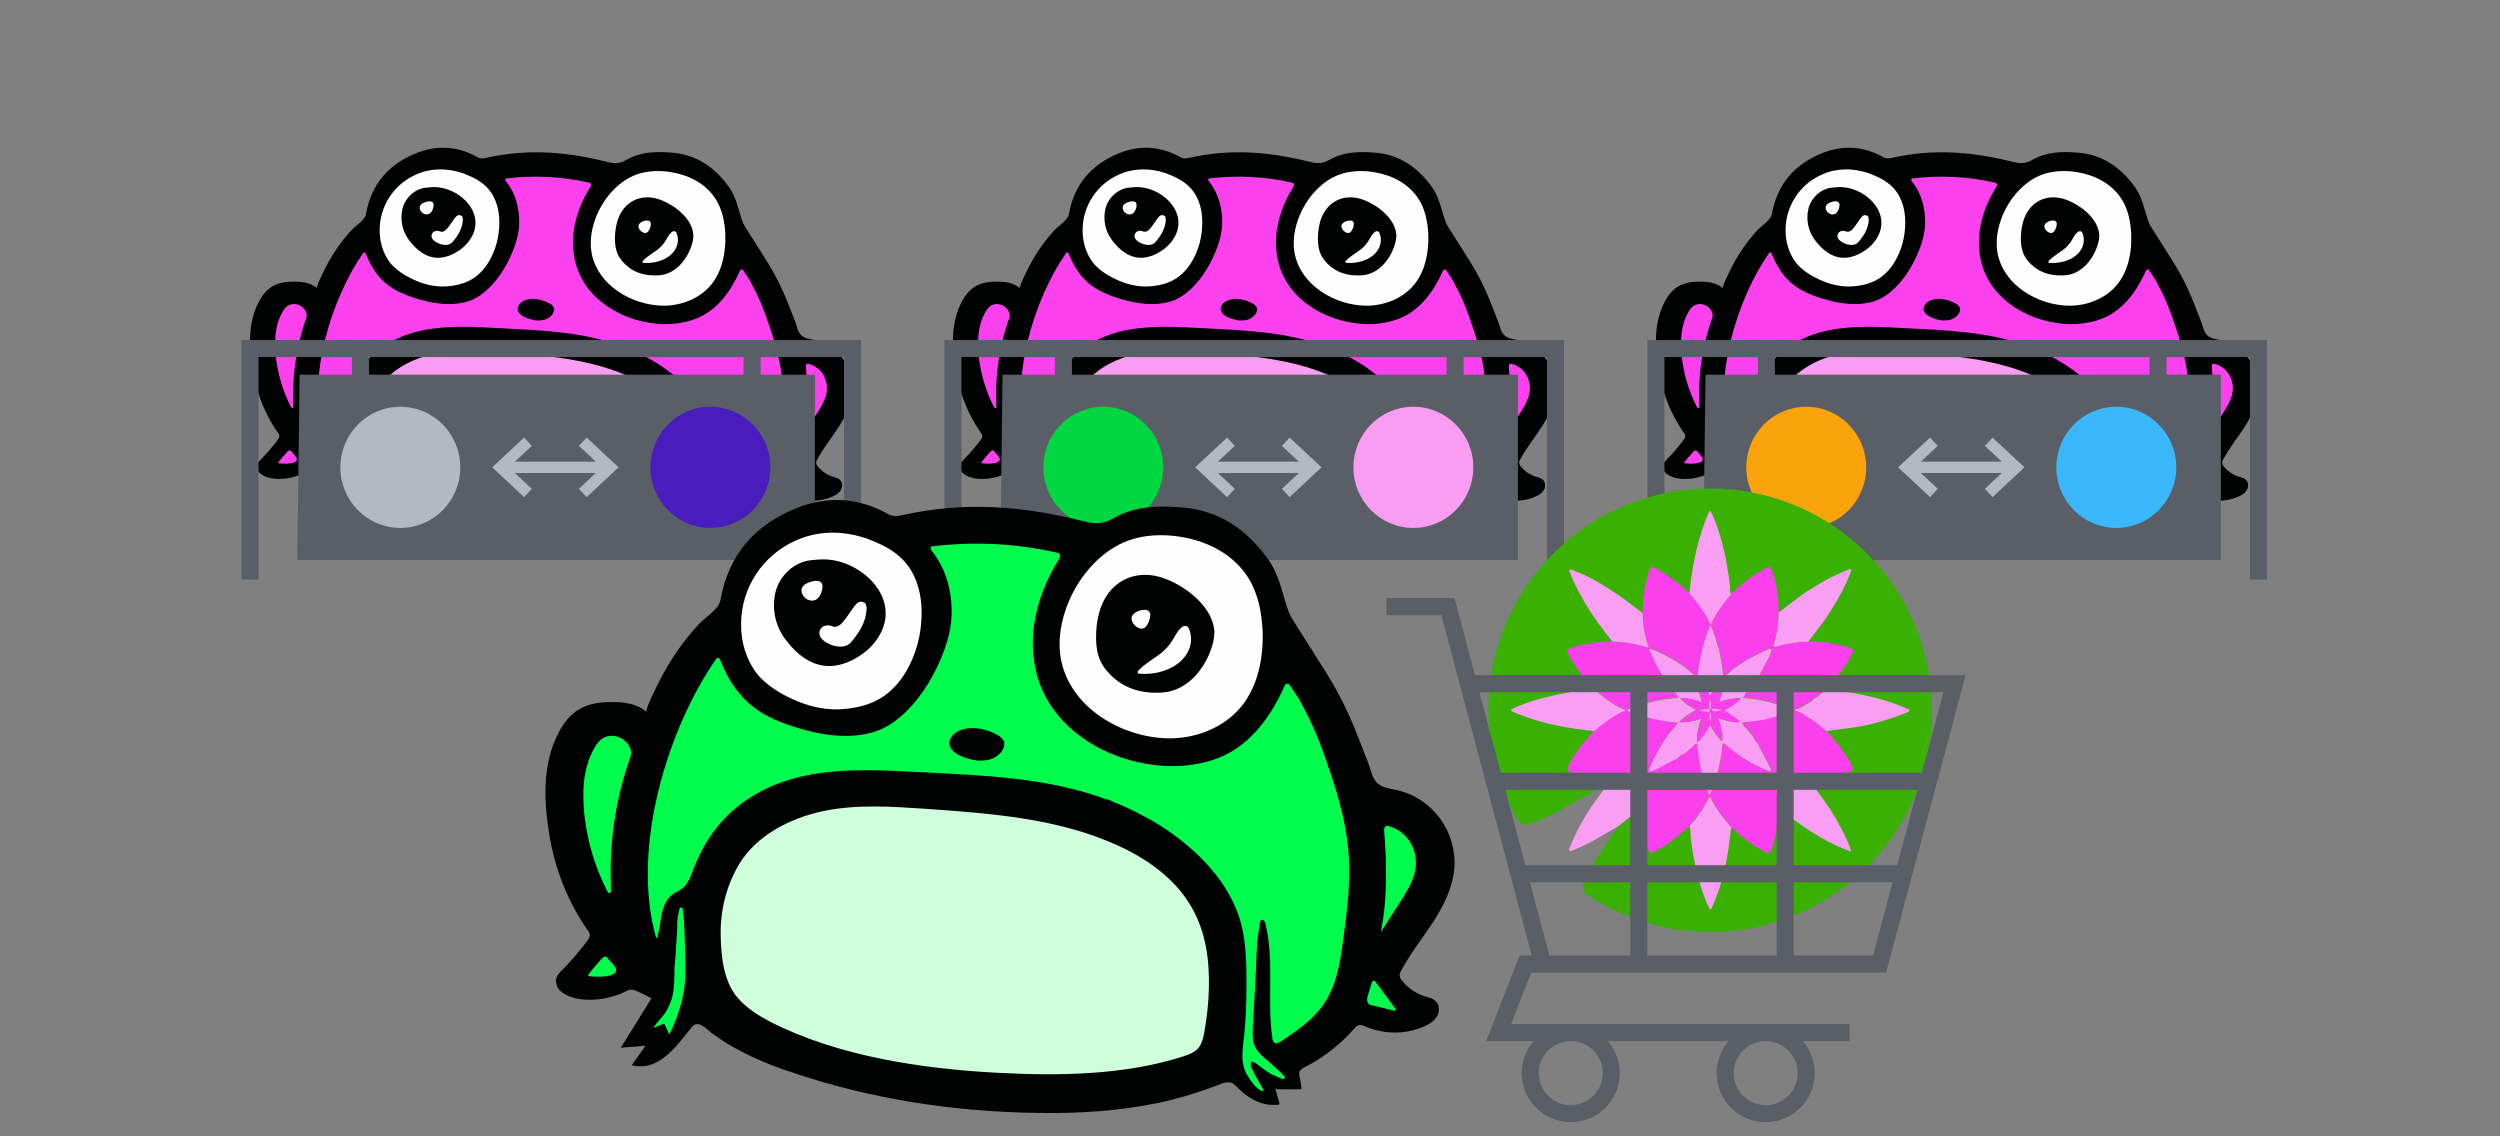 <svg width="220" height="100" viewBox="0 0 220 100" fill="none" xmlns="http://www.w3.org/2000/svg">
<rect x="0" y="0" width="220" height="100" fill="#808080" stroke="none"/>
<mask id="mask0" style="mask-type:alpha" maskUnits="userSpaceOnUse" x="0" y="0" width="220" height="100">
<rect width="220" height="100" fill="#C4C4C4"/>
</mask>
<g mask="url(#mask0)">
<path d="M64.578 47.347V47.366C64.655 47.635 64.732 47.904 64.808 48.173C64.808 48.193 64.808 48.212 64.808 48.231C64.808 48.25 64.77 48.27 64.732 48.27C63.848 48.366 63.079 47.962 62.464 47.366C62.33 47.232 62.214 47.078 62.022 47.001C61.83 46.925 61.619 46.982 61.446 47.04C60.255 47.501 59.044 47.885 57.795 48.154C55.508 48.635 53.145 48.788 50.781 48.75C45.862 48.692 40.924 47.943 36.274 46.348C35.198 46.002 34.16 45.56 33.161 45.022C32.642 44.753 32.162 44.426 31.701 44.1C31.374 43.85 30.913 43.273 30.528 43.754C29.664 44.811 28.607 46.386 27.031 45.964L27.838 44.83L26.397 44.945L28.184 42.063C27.915 41.928 27.569 41.736 27.223 41.602C27.07 41.544 26.897 41.544 26.762 41.621C25.782 42.159 23.976 42.428 22.996 41.736C22.823 41.621 22.708 41.467 22.65 41.275C22.515 40.872 22.765 40.622 22.996 40.391C23.515 39.872 23.995 39.296 24.437 38.719C24.514 38.623 24.572 38.508 24.591 38.374C24.572 38.278 24.533 38.162 24.456 38.085C23.303 36.433 22.554 34.531 22.227 32.532C21.901 30.534 21.805 28.382 22.785 26.537C23.053 26.018 23.438 25.518 23.957 25.211C24.495 24.884 25.148 24.788 25.782 24.788C26.532 24.769 27.339 24.865 27.896 25.365C27.78 25.25 28.549 23.751 28.645 23.559C29.26 22.348 30.029 21.233 30.951 20.234C31.297 19.869 32.104 19.37 32.2 18.87C32.661 16.199 34.218 14.431 36.696 13.451C38.522 12.74 40.29 12.875 41.981 13.816C42.288 13.989 42.519 13.951 42.845 13.874C43.729 13.682 44.613 13.547 45.497 13.47C48.168 13.24 50.8 13.586 53.395 14.239C54.048 14.412 54.547 14.412 55.162 14.047C56.373 13.355 57.757 13.317 59.121 13.432C61.273 13.605 62.849 14.681 64.117 16.41C64.789 17.333 64.962 18.39 65.308 19.408C65.385 19.619 65.481 19.831 65.596 20.004C66.25 21.041 66.922 22.079 67.576 23.136C68.248 24.212 68.805 25.346 69.286 26.537C69.516 27.113 69.747 27.709 69.978 28.305C70.17 28.804 70.227 29.439 70.784 29.688C71.053 29.823 71.38 29.861 71.668 29.919C73.744 30.399 75.166 32.34 75.012 34.473C74.916 35.607 74.397 36.644 73.782 37.605C73.167 38.547 72.456 39.431 71.918 40.43C71.861 40.526 71.822 40.622 71.822 40.737C71.841 40.852 71.88 40.949 71.957 41.025C72.283 41.448 72.725 41.755 73.225 41.928C73.552 42.025 73.917 42.082 74.07 42.447C74.128 42.62 74.128 42.812 74.07 42.966C73.917 43.35 73.59 43.562 73.225 43.715C72.149 44.177 70.938 44.177 69.843 43.715C69.709 43.658 69.535 43.581 69.401 43.639C69.324 43.677 69.247 43.735 69.19 43.812C68.709 44.369 68.171 44.849 67.576 45.291C67.172 45.579 66.749 45.848 66.288 46.079C66.173 46.137 66.038 46.214 65.981 46.348C65.962 46.463 65.962 46.598 66 46.713C66.038 46.905 66.077 47.097 66.096 47.29C66.096 47.309 66.096 47.347 66.077 47.366C66.077 47.366 66.058 47.366 66.038 47.366C65.577 47.386 65.097 47.366 64.636 47.366C64.597 47.328 64.578 47.328 64.578 47.347Z" fill="#010202"/>
<path d="M60.697 41.448C60.677 42.332 60.581 43.197 60.428 44.042C60.37 44.369 60.293 44.715 60.082 44.965C59.87 45.215 59.524 45.349 59.217 45.445C55.777 46.56 51.896 46.598 48.322 46.406C43.96 46.175 39.041 45.445 35.102 43.428C34.41 43.062 33.737 42.64 33.219 42.044C32.373 41.083 32.239 39.565 32.219 38.336C32.2 36.894 32.565 35.472 33.295 34.243C34.295 32.571 36.255 31.572 38.099 31.168C40.117 30.726 42.192 30.88 44.229 31.014C48.034 31.283 51.915 31.572 55.374 33.147C57.026 33.897 58.602 34.992 59.563 36.548C60.485 38.009 60.735 39.738 60.697 41.448Z" fill="#F99DF3"/>
<path d="M28.453 38.527C26.954 33.281 29.164 26.249 31.97 22.252C32.008 22.213 32.066 22.194 32.123 22.233C32.142 22.233 32.142 22.252 32.162 22.271C32.258 22.502 32.354 22.713 32.45 22.924C32.911 23.904 33.584 24.75 34.506 25.346C35.178 25.768 35.928 26.056 36.697 26.287C38.138 26.729 39.771 26.979 41.251 26.498C42.538 26.076 43.633 24.827 44.306 23.731C44.998 22.598 45.651 21.061 45.689 19.715C45.728 18.37 45.382 17.025 44.536 15.968C44.479 15.892 44.421 15.776 44.498 15.719C44.517 15.699 44.556 15.699 44.594 15.699C46.996 15.411 49.436 15.526 51.8 16.064C51.877 16.064 51.934 16.103 51.992 16.161C52.05 16.257 51.992 16.391 51.934 16.487C51.223 17.602 50.724 18.87 50.512 20.177C50.32 21.445 50.435 22.79 50.935 23.981C51.896 26.268 54.202 27.786 56.623 28.305C58.199 28.651 59.909 28.612 61.407 27.978C63.175 27.229 64.367 25.538 65.116 23.828C65.154 23.731 65.251 23.693 65.347 23.731C65.385 23.751 65.404 23.77 65.423 23.808C65.596 24.096 65.885 24.481 65.923 24.558C66.134 24.942 66.346 25.346 66.538 25.73C66.922 26.537 67.249 27.344 67.537 28.189C68.094 29.803 68.632 31.475 68.805 33.205C68.998 34.953 68.786 36.721 68.555 38.47C68.402 39.603 68.248 40.756 67.749 41.794C67.114 43.1 66 43.85 64.828 44.618C64.732 44.676 64.636 44.734 64.52 44.657C64.463 44.599 64.405 44.522 64.405 44.446C64.059 42.197 64.54 39.872 63.982 37.682C63.963 37.566 63.848 37.432 63.752 37.49C63.733 37.509 63.713 37.547 63.694 37.586C63.636 37.778 63.636 37.97 63.598 38.162C63.464 39.027 63.464 39.911 63.425 40.775L63.271 43.485V43.504C63.252 43.907 63.214 44.369 63.329 44.753C63.444 45.08 63.733 45.387 64.001 45.599C64.367 45.887 64.693 46.233 65.039 46.54C65.097 46.598 65.154 46.694 65.097 46.751C65.058 46.79 65.001 46.771 64.943 46.751C64.732 46.675 64.54 46.578 64.328 46.482C64.04 46.329 63.771 46.098 63.502 45.906C63.444 45.848 63.367 45.81 63.271 45.771C63.233 45.752 63.194 45.752 63.156 45.791C63.156 45.791 63.156 45.791 63.156 45.81C63.118 45.906 63.137 46.021 63.175 46.098C63.291 46.367 63.425 46.617 63.579 46.886C63.675 47.059 63.79 47.213 63.867 47.405C63.867 47.424 63.886 47.462 63.867 47.482C63.848 47.482 63.848 47.482 63.829 47.482C63.598 47.405 63.444 47.251 63.291 47.059C63.137 46.886 63.022 46.694 62.906 46.502C62.483 45.733 62.695 44.907 62.772 44.061C62.849 43.177 62.887 42.274 62.887 41.39C62.887 39.872 62.887 38.354 62.31 36.913C61.83 35.722 61.042 34.665 60.12 33.762C59.178 32.859 58.102 32.071 56.93 31.456C56.565 31.264 56.2 31.072 55.816 30.899C55.624 30.822 55.451 30.726 55.258 30.668C55.105 30.61 54.874 30.457 54.701 30.457C51.281 29.189 47.649 29.073 44.037 28.881C41.75 28.766 39.425 28.612 37.177 29.073C34.66 29.592 32.527 30.937 31.259 33.185C30.989 33.685 30.74 34.204 30.547 34.742C30.355 35.261 30.163 35.626 29.625 35.876C28.914 36.221 28.78 37.009 28.684 37.759C28.645 38.066 28.568 38.258 28.53 38.527C28.491 38.547 28.472 38.547 28.453 38.527C28.472 38.547 28.453 38.547 28.453 38.527Z" fill="#FB40EE"/>
<path d="M58.314 26.902C55.585 26.844 52.626 25.115 52.069 22.309C51.858 21.176 52.069 20.023 52.511 18.947C53.087 17.582 54.087 16.334 55.412 15.623C56.853 14.854 58.737 14.931 60.255 15.45C61.369 15.834 62.368 16.545 62.983 17.525C63.56 18.428 63.771 19.523 63.829 20.599C63.886 22.175 63.579 23.828 62.58 25.057C61.542 26.306 59.909 26.921 58.314 26.902Z" fill="#FEFEFE"/>
<path d="M33.411 20.196C33.43 18.102 34.679 16.219 36.581 15.373C37.888 14.777 39.31 14.777 40.655 15.219C40.751 15.239 40.828 15.277 40.905 15.315C41.981 15.719 42.922 16.276 43.46 17.352C43.806 18.044 43.941 18.813 43.941 19.581C43.941 20.792 43.633 22.022 42.999 23.059C42.672 23.616 42.211 24.116 41.673 24.481C40.924 24.981 40.002 25.173 39.098 25.211C38.118 25.231 37.254 25 36.37 24.596C35.62 24.251 34.89 23.789 34.352 23.155C33.699 22.31 33.391 21.253 33.411 20.196Z" fill="#FEFEFE"/>
<path d="M25.705 35.914C25.648 35.876 25.609 35.837 25.59 35.779C24.917 34.473 24.495 33.07 24.302 31.629C24.13 30.207 24.13 28.689 24.879 27.421C24.975 27.229 25.129 27.056 25.302 26.921C25.801 26.594 26.474 26.767 26.82 27.248C26.916 27.382 26.974 27.536 26.993 27.69C26.993 27.863 26.954 28.036 26.877 28.209C26.262 29.996 25.917 31.86 25.82 33.743C25.782 34.453 25.82 35.164 25.82 35.876C25.782 35.933 25.744 35.933 25.705 35.914Z" fill="#FB40EE"/>
<path d="M70.727 38.2C71.111 36.26 71.073 34.281 70.919 32.301C70.919 32.186 70.919 32.052 71.034 32.013C71.073 32.013 71.111 32.013 71.15 32.013C72.38 32.321 73.014 33.608 72.687 34.799C72.514 35.395 72.187 35.933 71.861 36.433L70.727 38.2Z" fill="#FB40EE"/>
<path d="M29.817 36.856C29.817 36.798 29.856 36.76 29.913 36.76C29.952 36.76 30.009 36.798 30.009 36.856C30.067 37.24 30.086 37.644 30.105 38.028C30.144 38.873 30.163 39.719 30.163 40.545C30.163 41.121 30.086 41.679 29.952 42.236C29.779 42.889 29.548 43.543 29.241 44.138C29.241 44.157 29.202 44.157 29.202 44.138C29.125 43.965 29.049 43.812 28.972 43.639C28.972 43.62 28.953 43.581 28.933 43.562C28.914 43.562 28.876 43.562 28.857 43.562L28.357 43.773C28.338 43.773 28.319 43.754 28.319 43.735C28.53 43.447 28.741 43.235 28.933 42.985C29.222 42.563 29.414 42.082 29.471 41.563C29.548 40.987 29.491 40.391 29.567 39.815C29.625 39.2 29.644 38.566 29.683 37.951C29.664 37.605 29.721 37.221 29.817 36.856Z" fill="#FB40EE"/>
<path d="M70.208 41.121C70.227 41.064 70.285 41.026 70.343 41.045C70.362 41.045 70.381 41.064 70.4 41.083L71.572 42.659C71.592 42.678 71.611 42.716 71.592 42.755C71.572 42.793 71.515 42.793 71.457 42.774L70.266 42.486C70.15 42.467 70.016 42.428 69.958 42.313C69.901 42.198 69.92 42.063 69.958 41.929L70.208 41.121Z" fill="#FB40EE"/>
<path d="M24.552 40.775C24.514 40.775 24.476 40.737 24.495 40.699C24.495 40.679 24.495 40.679 24.514 40.66C24.744 40.372 24.994 40.065 25.263 39.776C25.34 39.699 25.456 39.584 25.552 39.642C25.571 39.661 25.609 39.68 25.628 39.719C25.724 39.853 26.128 40.218 26.128 40.41C26.128 40.852 25.014 40.833 24.552 40.775Z" fill="#FB40EE"/>
<path d="M46.996 26.307C47.457 26.326 47.918 26.46 48.341 26.691C48.495 26.768 48.629 26.883 48.725 27.037C48.822 27.248 48.725 27.498 48.591 27.69C48.38 27.94 48.072 28.132 47.745 28.171C47.419 28.228 47.073 28.209 46.765 28.113C46.362 28.017 45.805 27.805 45.612 27.421C45.401 26.979 45.824 26.556 46.208 26.422C46.439 26.345 46.708 26.287 46.977 26.307H46.996Z" fill="#010202"/>
<path d="M61.004 20.888C61.004 20.984 60.985 21.099 60.966 21.195C60.658 22.636 59.524 24.154 57.949 24.231C56.661 24.308 55.566 23.943 54.74 22.963C54.106 22.233 54.067 21.33 54.144 20.407C54.163 20.158 54.221 19.889 54.279 19.639C54.74 17.775 56.392 16.91 58.179 17.602C59.409 18.082 60.946 19.255 61.023 20.715C61.004 20.773 61.004 20.83 61.004 20.888Z" fill="#010202"/>
<path d="M38.022 16.468C40.194 16.334 42.73 18.543 41.539 20.792C41.25 21.33 40.828 21.772 40.309 22.098C39.848 22.406 39.329 22.617 38.772 22.675C37.599 22.79 36.639 22.002 35.985 21.118C35.409 20.35 35.198 19.35 35.409 18.409C35.639 17.41 36.523 16.583 37.542 16.507C37.734 16.487 37.926 16.468 38.022 16.468Z" fill="#010202"/>
<path d="M56.546 23.002C56.546 22.982 56.565 22.963 56.603 22.925C56.911 22.598 57.315 22.367 57.68 22.098C57.968 21.906 58.237 21.656 58.448 21.368C58.66 21.08 58.794 20.715 59.063 20.465C59.198 20.331 59.428 20.273 59.524 20.484C59.716 20.926 59.697 21.387 59.486 21.829C59.005 22.79 57.776 23.194 56.757 23.136H56.661C56.623 23.136 56.565 23.136 56.546 23.078C56.527 23.04 56.546 23.021 56.546 23.002Z" fill="#FEFEFE"/>
<path d="M56.93 19.408C56.95 19.408 56.969 19.408 56.988 19.408C57.046 19.408 57.084 19.427 57.142 19.447C57.218 19.504 57.276 19.581 57.276 19.677C57.276 19.908 57.199 20.139 57.065 20.331C57.007 20.427 56.911 20.484 56.815 20.504C56.431 20.542 55.969 19.966 56.296 19.658C56.45 19.504 56.681 19.408 56.93 19.408Z" fill="#FEFEFE"/>
<path d="M38.503 20.311C38.656 20.311 38.772 20.427 38.964 20.388C39.098 20.35 39.214 20.273 39.31 20.158C39.559 19.889 39.771 19.524 40.001 19.216C40.174 18.986 40.347 18.832 40.636 19.005C40.712 19.062 40.732 19.255 40.732 19.389C40.674 20.158 40.29 20.753 39.809 21.311C39.329 21.849 38.234 21.388 38.022 20.965C37.868 20.638 38.099 20.292 38.503 20.311Z" fill="#FEFEFE"/>
<path d="M38.138 17.909C38.157 17.967 38.157 18.044 38.157 18.101C38.118 18.447 37.945 18.87 37.542 18.87C37.311 18.87 37.081 18.716 36.985 18.486C36.927 18.39 36.927 18.274 36.946 18.159C36.985 18.063 37.062 17.967 37.157 17.909C37.407 17.755 38.022 17.563 38.138 17.909Z" fill="#FEFEFE"/>
<path d="M26.919 48.532L27.107 33.72H70.963V48.532H26.919Z" fill="#595E67" stroke="#595E67" stroke-width="1.5"/>
<path d="M35.23 46.459C38.144 46.459 40.506 44.071 40.506 41.126C40.506 38.181 38.144 35.794 35.23 35.794C32.316 35.794 29.953 38.181 29.953 41.126C29.953 44.071 32.316 46.459 35.23 46.459Z" fill="#B3B8C1"/>
<path d="M62.516 46.459C65.43 46.459 67.792 44.071 67.792 41.126C67.792 38.181 65.43 35.793 62.516 35.793C59.602 35.793 57.239 38.181 57.239 41.126C57.239 44.071 59.602 46.459 62.516 46.459Z" fill="#491CBE"/>
<path d="M44.045 41.126H53.7" stroke="#B3B8C1" stroke-miterlimit="10"/>
<path d="M46.459 38.873L44.045 41.126L46.459 43.379" stroke="#B3B8C1" stroke-miterlimit="10"/>
<path d="M51.286 38.873L53.7 41.126L51.286 43.379" stroke="#B3B8C1" stroke-miterlimit="10"/>
<path d="M31.721 35.093V30.674" stroke="#595E67" stroke-width="1.5" stroke-miterlimit="10"/>
<path d="M66.186 35.093V30.674" stroke="#595E67" stroke-width="1.5" stroke-miterlimit="10"/>
<path d="M75.023 51V30.674H22V51" stroke="#595E67" stroke-width="1.5" stroke-miterlimit="10"/>
<path d="M126.439 47.347V47.366C126.515 47.635 126.592 47.904 126.669 48.173C126.669 48.193 126.669 48.212 126.669 48.231C126.669 48.25 126.631 48.27 126.592 48.27C125.708 48.366 124.94 47.962 124.325 47.366C124.19 47.232 124.075 47.078 123.883 47.001C123.691 46.925 123.479 46.982 123.306 47.04C122.115 47.501 120.905 47.885 119.656 48.154C117.369 48.635 115.005 48.788 112.642 48.75C107.723 48.692 102.784 47.943 98.134 46.348C97.058 46.002 96.021 45.56 95.021 45.022C94.503 44.753 94.022 44.426 93.561 44.1C93.234 43.85 92.773 43.273 92.389 43.754C91.524 44.811 90.467 46.386 88.892 45.964L89.699 44.83L88.258 44.945L90.045 42.063C89.776 41.928 89.43 41.736 89.084 41.602C88.93 41.544 88.757 41.544 88.623 41.621C87.643 42.159 85.837 42.428 84.856 41.736C84.683 41.621 84.568 41.467 84.511 41.275C84.376 40.872 84.626 40.622 84.856 40.391C85.375 39.872 85.856 39.296 86.298 38.719C86.374 38.623 86.432 38.508 86.451 38.374C86.432 38.278 86.394 38.162 86.317 38.085C85.164 36.433 84.415 34.531 84.088 32.532C83.761 30.534 83.665 28.382 84.645 26.537C84.914 26.018 85.298 25.518 85.817 25.211C86.355 24.884 87.009 24.788 87.643 24.788C88.392 24.769 89.199 24.865 89.756 25.365C89.641 25.25 90.41 23.751 90.506 23.559C91.121 22.348 91.889 21.233 92.812 20.234C93.157 19.869 93.965 19.37 94.061 18.87C94.522 16.199 96.078 14.431 98.557 13.451C100.383 12.74 102.15 12.875 103.841 13.816C104.149 13.989 104.379 13.951 104.706 13.874C105.59 13.682 106.474 13.547 107.358 13.47C110.029 13.24 112.661 13.586 115.255 14.239C115.909 14.412 116.408 14.412 117.023 14.047C118.234 13.355 119.617 13.317 120.981 13.432C123.133 13.605 124.709 14.681 125.977 16.41C126.65 17.333 126.823 18.39 127.169 19.408C127.246 19.619 127.342 19.831 127.457 20.004C128.11 21.041 128.783 22.079 129.436 23.136C130.109 24.212 130.666 25.346 131.146 26.537C131.377 27.113 131.607 27.709 131.838 28.305C132.03 28.804 132.088 29.439 132.645 29.688C132.914 29.823 133.241 29.861 133.529 29.919C135.604 30.399 137.026 32.34 136.872 34.473C136.776 35.607 136.258 36.644 135.643 37.605C135.028 38.547 134.317 39.431 133.779 40.43C133.721 40.526 133.683 40.622 133.683 40.737C133.702 40.852 133.74 40.949 133.817 41.025C134.144 41.448 134.586 41.755 135.085 41.928C135.412 42.025 135.777 42.082 135.931 42.447C135.989 42.62 135.989 42.812 135.931 42.966C135.777 43.35 135.451 43.562 135.085 43.715C134.009 44.177 132.799 44.177 131.704 43.715C131.569 43.658 131.396 43.581 131.262 43.639C131.185 43.677 131.108 43.735 131.05 43.812C130.57 44.369 130.032 44.849 129.436 45.291C129.033 45.579 128.61 45.848 128.149 46.079C128.033 46.137 127.899 46.214 127.841 46.348C127.822 46.463 127.822 46.598 127.86 46.713C127.899 46.905 127.937 47.097 127.957 47.29C127.957 47.309 127.957 47.347 127.937 47.366C127.937 47.366 127.918 47.366 127.899 47.366C127.438 47.386 126.957 47.366 126.496 47.366C126.458 47.328 126.439 47.328 126.439 47.347Z" fill="#010202"/>
<path d="M122.557 41.448C122.538 42.332 122.442 43.197 122.288 44.042C122.23 44.369 122.153 44.715 121.942 44.965C121.731 45.215 121.385 45.349 121.077 45.445C117.638 46.56 113.756 46.598 110.182 46.406C105.82 46.175 100.901 45.445 96.962 43.428C96.27 43.062 95.598 42.64 95.079 42.044C94.233 41.083 94.099 39.565 94.08 38.336C94.061 36.894 94.426 35.472 95.156 34.243C96.155 32.571 98.115 31.572 99.96 31.168C101.977 30.726 104.052 30.88 106.089 31.014C109.894 31.283 113.775 31.572 117.234 33.147C118.887 33.897 120.462 34.992 121.423 36.548C122.346 38.009 122.595 39.738 122.557 41.448Z" fill="#F99DF3"/>
<path d="M90.314 38.527C88.815 33.281 91.025 26.249 93.83 22.252C93.868 22.213 93.926 22.194 93.984 22.233C94.003 22.233 94.003 22.252 94.022 22.271C94.118 22.502 94.214 22.713 94.311 22.924C94.772 23.904 95.444 24.75 96.367 25.346C97.039 25.768 97.788 26.056 98.557 26.287C99.998 26.729 101.632 26.979 103.111 26.498C104.399 26.076 105.494 24.827 106.166 23.731C106.858 22.598 107.511 21.061 107.55 19.715C107.588 18.37 107.242 17.025 106.397 15.968C106.339 15.892 106.282 15.776 106.358 15.719C106.378 15.699 106.416 15.699 106.455 15.699C108.856 15.411 111.297 15.526 113.66 16.064C113.737 16.064 113.795 16.103 113.852 16.161C113.91 16.257 113.852 16.391 113.795 16.487C113.084 17.602 112.584 18.87 112.373 20.177C112.181 21.445 112.296 22.79 112.796 23.981C113.756 26.268 116.062 27.786 118.483 28.305C120.059 28.651 121.769 28.612 123.268 27.978C125.036 27.229 126.227 25.538 126.977 23.828C127.015 23.731 127.111 23.693 127.207 23.731C127.246 23.751 127.265 23.77 127.284 23.808C127.457 24.096 127.745 24.481 127.784 24.558C127.995 24.942 128.206 25.346 128.399 25.73C128.783 26.537 129.109 27.344 129.398 28.189C129.955 29.803 130.493 31.475 130.666 33.205C130.858 34.953 130.647 36.721 130.416 38.47C130.262 39.603 130.109 40.756 129.609 41.794C128.975 43.1 127.861 43.85 126.688 44.618C126.592 44.676 126.496 44.734 126.381 44.657C126.323 44.599 126.266 44.522 126.266 44.446C125.92 42.197 126.4 39.872 125.843 37.682C125.824 37.566 125.708 37.432 125.612 37.49C125.593 37.509 125.574 37.547 125.555 37.586C125.497 37.778 125.497 37.97 125.459 38.162C125.324 39.027 125.324 39.911 125.286 40.775L125.132 43.485V43.504C125.113 43.907 125.074 44.369 125.19 44.753C125.305 45.08 125.593 45.387 125.862 45.599C126.227 45.887 126.554 46.233 126.9 46.54C126.957 46.598 127.015 46.694 126.957 46.751C126.919 46.79 126.861 46.771 126.804 46.751C126.592 46.675 126.4 46.578 126.189 46.482C125.901 46.329 125.632 46.098 125.362 45.906C125.305 45.848 125.228 45.81 125.132 45.771C125.093 45.752 125.055 45.752 125.017 45.791C125.017 45.791 125.017 45.791 125.017 45.81C124.978 45.906 124.997 46.021 125.036 46.098C125.151 46.367 125.286 46.617 125.439 46.886C125.535 47.059 125.651 47.213 125.728 47.405C125.728 47.424 125.747 47.462 125.728 47.482C125.708 47.482 125.708 47.482 125.689 47.482C125.459 47.405 125.305 47.251 125.151 47.059C124.997 46.886 124.882 46.694 124.767 46.502C124.344 45.733 124.555 44.907 124.632 44.061C124.709 43.177 124.748 42.274 124.748 41.39C124.748 39.872 124.748 38.354 124.171 36.913C123.691 35.722 122.903 34.665 121.981 33.762C121.039 32.859 119.963 32.071 118.791 31.456C118.426 31.264 118.061 31.072 117.676 30.899C117.484 30.822 117.311 30.726 117.119 30.668C116.965 30.61 116.735 30.457 116.562 30.457C113.142 29.189 109.51 29.073 105.897 28.881C103.611 28.766 101.286 28.612 99.037 29.073C96.52 29.592 94.387 30.937 93.119 33.185C92.85 33.685 92.6 34.204 92.408 34.742C92.216 35.261 92.024 35.626 91.486 35.876C90.775 36.221 90.64 37.009 90.544 37.759C90.506 38.066 90.429 38.258 90.391 38.527C90.352 38.547 90.333 38.547 90.314 38.527C90.333 38.547 90.314 38.547 90.314 38.527Z" fill="#FB40EE"/>
<path d="M120.174 26.902C117.446 26.844 114.487 25.115 113.929 22.309C113.718 21.176 113.929 20.023 114.371 18.947C114.948 17.582 115.947 16.334 117.273 15.623C118.714 14.854 120.597 14.931 122.115 15.45C123.23 15.834 124.229 16.545 124.844 17.525C125.42 18.428 125.632 19.523 125.689 20.599C125.747 22.175 125.439 23.828 124.44 25.057C123.403 26.306 121.769 26.921 120.174 26.902Z" fill="#FEFEFE"/>
<path d="M95.271 20.196C95.29 18.102 96.539 16.219 98.442 15.373C99.748 14.777 101.17 14.777 102.515 15.219C102.612 15.239 102.688 15.277 102.765 15.315C103.841 15.719 104.783 16.276 105.321 17.352C105.667 18.044 105.801 18.813 105.801 19.581C105.801 20.792 105.494 22.022 104.86 23.059C104.533 23.616 104.072 24.116 103.534 24.481C102.784 24.981 101.862 25.173 100.959 25.211C99.979 25.231 99.114 25 98.23 24.596C97.481 24.251 96.751 23.789 96.213 23.155C95.559 22.31 95.252 21.253 95.271 20.196Z" fill="#FEFEFE"/>
<path d="M87.566 35.914C87.508 35.876 87.47 35.837 87.451 35.779C86.778 34.473 86.355 33.07 86.163 31.629C85.99 30.207 85.99 28.689 86.74 27.421C86.836 27.229 86.989 27.056 87.162 26.921C87.662 26.594 88.335 26.767 88.68 27.248C88.776 27.382 88.834 27.536 88.853 27.69C88.853 27.863 88.815 28.036 88.738 28.209C88.123 29.996 87.777 31.86 87.681 33.743C87.643 34.453 87.681 35.164 87.681 35.876C87.643 35.933 87.604 35.933 87.566 35.914Z" fill="#FB40EE"/>
<path d="M132.587 38.2C132.972 36.26 132.933 34.281 132.78 32.301C132.78 32.186 132.78 32.052 132.895 32.013C132.933 32.013 132.972 32.013 133.01 32.013C134.24 32.321 134.874 33.608 134.547 34.799C134.374 35.395 134.048 35.933 133.721 36.433L132.587 38.2Z" fill="#FB40EE"/>
<path d="M91.678 36.856C91.678 36.798 91.716 36.76 91.774 36.76C91.812 36.76 91.87 36.798 91.87 36.856C91.928 37.24 91.947 37.644 91.966 38.028C92.004 38.873 92.024 39.719 92.024 40.545C92.024 41.121 91.947 41.679 91.812 42.236C91.639 42.889 91.409 43.543 91.101 44.138C91.101 44.157 91.063 44.157 91.063 44.138C90.986 43.965 90.909 43.812 90.832 43.639C90.832 43.62 90.813 43.581 90.794 43.562C90.775 43.562 90.736 43.562 90.717 43.562L90.217 43.773C90.198 43.773 90.179 43.754 90.179 43.735C90.39 43.447 90.602 43.235 90.794 42.985C91.082 42.563 91.274 42.082 91.332 41.563C91.409 40.987 91.351 40.391 91.428 39.815C91.486 39.2 91.505 38.566 91.543 37.951C91.524 37.605 91.582 37.221 91.678 36.856Z" fill="#FB40EE"/>
<path d="M132.069 41.121C132.088 41.064 132.145 41.026 132.203 41.045C132.222 41.045 132.241 41.064 132.261 41.083L133.433 42.659C133.452 42.678 133.471 42.716 133.452 42.755C133.433 42.793 133.375 42.793 133.318 42.774L132.126 42.486C132.011 42.467 131.876 42.428 131.819 42.313C131.761 42.198 131.78 42.063 131.819 41.929L132.069 41.121Z" fill="#FB40EE"/>
<path d="M86.413 40.775C86.374 40.775 86.336 40.737 86.355 40.699C86.355 40.679 86.355 40.679 86.374 40.66C86.605 40.372 86.855 40.065 87.124 39.776C87.201 39.699 87.316 39.584 87.412 39.642C87.431 39.661 87.47 39.68 87.489 39.719C87.585 39.853 87.989 40.218 87.989 40.41C87.989 40.852 86.874 40.833 86.413 40.775Z" fill="#FB40EE"/>
<path d="M108.856 26.307C109.318 26.326 109.779 26.46 110.201 26.691C110.355 26.768 110.49 26.883 110.586 27.037C110.682 27.248 110.586 27.498 110.451 27.69C110.24 27.94 109.932 28.132 109.606 28.171C109.279 28.228 108.933 28.209 108.626 28.113C108.222 28.017 107.665 27.805 107.473 27.421C107.261 26.979 107.684 26.556 108.069 26.422C108.299 26.345 108.568 26.287 108.837 26.307H108.856Z" fill="#010202"/>
<path d="M122.865 20.888C122.865 20.984 122.845 21.099 122.826 21.195C122.519 22.636 121.385 24.154 119.809 24.231C118.522 24.308 117.427 23.943 116.6 22.963C115.966 22.233 115.928 21.33 116.005 20.407C116.024 20.158 116.082 19.889 116.139 19.639C116.6 17.775 118.253 16.91 120.04 17.602C121.27 18.082 122.807 19.255 122.884 20.715C122.865 20.773 122.865 20.83 122.865 20.888Z" fill="#010202"/>
<path d="M99.883 16.468C102.054 16.334 104.59 18.543 103.399 20.792C103.111 21.33 102.688 21.772 102.169 22.098C101.708 22.406 101.189 22.617 100.632 22.675C99.46 22.79 98.499 22.002 97.846 21.118C97.269 20.35 97.058 19.35 97.269 18.409C97.5 17.41 98.384 16.583 99.402 16.507C99.594 16.487 99.787 16.468 99.883 16.468Z" fill="#010202"/>
<path d="M118.406 23.002C118.406 22.982 118.425 22.963 118.464 22.925C118.771 22.598 119.175 22.367 119.54 22.098C119.828 21.906 120.097 21.656 120.309 21.368C120.52 21.08 120.654 20.715 120.923 20.465C121.058 20.331 121.289 20.273 121.385 20.484C121.577 20.926 121.558 21.387 121.346 21.829C120.866 22.79 119.636 23.194 118.618 23.136H118.522C118.483 23.136 118.425 23.136 118.406 23.078C118.387 23.04 118.406 23.021 118.406 23.002Z" fill="#FEFEFE"/>
<path d="M118.791 19.408C118.81 19.408 118.829 19.408 118.848 19.408C118.906 19.408 118.944 19.427 119.002 19.447C119.079 19.504 119.137 19.581 119.137 19.677C119.137 19.908 119.06 20.139 118.925 20.331C118.868 20.427 118.772 20.484 118.675 20.504C118.291 20.542 117.83 19.966 118.157 19.658C118.31 19.504 118.541 19.408 118.791 19.408Z" fill="#FEFEFE"/>
<path d="M100.363 20.311C100.517 20.311 100.632 20.427 100.824 20.388C100.959 20.35 101.074 20.273 101.17 20.158C101.42 19.889 101.631 19.524 101.862 19.216C102.035 18.986 102.208 18.832 102.496 19.005C102.573 19.062 102.592 19.255 102.592 19.389C102.535 20.158 102.15 20.753 101.67 21.311C101.189 21.849 100.094 21.388 99.883 20.965C99.729 20.638 99.96 20.292 100.363 20.311Z" fill="#FEFEFE"/>
<path d="M99.998 17.909C100.017 17.967 100.017 18.044 100.017 18.101C99.979 18.447 99.806 18.87 99.402 18.87C99.172 18.87 98.941 18.716 98.845 18.486C98.787 18.39 98.787 18.274 98.807 18.159C98.845 18.063 98.922 17.967 99.018 17.909C99.268 17.755 99.883 17.563 99.998 17.909Z" fill="#FEFEFE"/>
<path d="M88.779 48.532L88.967 33.72H132.824V48.532H88.779Z" fill="#595E67" stroke="#595E67" stroke-width="1.5"/>
<path d="M97.09 46.459C100.004 46.459 102.366 44.071 102.366 41.126C102.366 38.181 100.004 35.794 97.09 35.794C94.176 35.794 91.814 38.181 91.814 41.126C91.814 44.071 94.176 46.459 97.09 46.459Z" fill="#00D741"/>
<path d="M124.376 46.459C127.29 46.459 129.652 44.071 129.652 41.126C129.652 38.181 127.29 35.793 124.376 35.793C121.462 35.793 119.1 38.181 119.1 41.126C119.1 44.071 121.462 46.459 124.376 46.459Z" fill="#F99DF3"/>
<path d="M105.905 41.126H115.561" stroke="#B3B8C1" stroke-miterlimit="10"/>
<path d="M108.319 38.873L105.905 41.126L108.319 43.379" stroke="#B3B8C1" stroke-miterlimit="10"/>
<path d="M113.147 38.873L115.561 41.126L113.147 43.379" stroke="#B3B8C1" stroke-miterlimit="10"/>
<path d="M93.581 35.093V30.674" stroke="#595E67" stroke-width="1.5" stroke-miterlimit="10"/>
<path d="M128.047 35.093V30.674" stroke="#595E67" stroke-width="1.5" stroke-miterlimit="10"/>
<path d="M136.884 51V30.674H83.86V51" stroke="#595E67" stroke-width="1.5" stroke-miterlimit="10"/>
<path d="M188.299 47.347V47.366C188.376 47.635 188.453 47.904 188.529 48.173C188.529 48.193 188.529 48.212 188.529 48.231C188.529 48.25 188.491 48.27 188.453 48.27C187.569 48.366 186.8 47.962 186.185 47.366C186.051 47.232 185.935 47.078 185.743 47.001C185.551 46.925 185.34 46.982 185.167 47.04C183.975 47.501 182.765 47.885 181.516 48.154C179.229 48.635 176.866 48.788 174.502 48.75C169.583 48.692 164.645 47.943 159.995 46.348C158.919 46.002 157.881 45.56 156.882 45.022C156.363 44.753 155.883 44.426 155.421 44.1C155.095 43.85 154.634 43.273 154.249 43.754C153.385 44.811 152.328 46.386 150.752 45.964L151.559 44.83L150.118 44.945L151.905 42.063C151.636 41.928 151.29 41.736 150.944 41.602C150.79 41.544 150.618 41.544 150.483 41.621C149.503 42.159 147.697 42.428 146.717 41.736C146.544 41.621 146.429 41.467 146.371 41.275C146.236 40.872 146.486 40.622 146.717 40.391C147.236 39.872 147.716 39.296 148.158 38.719C148.235 38.623 148.292 38.508 148.312 38.374C148.292 38.278 148.254 38.162 148.177 38.085C147.024 36.433 146.275 34.531 145.948 32.532C145.622 30.534 145.525 28.382 146.505 26.537C146.774 26.018 147.159 25.518 147.678 25.211C148.216 24.884 148.869 24.788 149.503 24.788C150.252 24.769 151.059 24.865 151.617 25.365C151.501 25.25 152.27 23.751 152.366 23.559C152.981 22.348 153.75 21.233 154.672 20.234C155.018 19.869 155.825 19.37 155.921 18.87C156.382 16.199 157.939 14.431 160.417 13.451C162.243 12.74 164.011 12.875 165.702 13.816C166.009 13.989 166.24 13.951 166.566 13.874C167.45 13.682 168.334 13.547 169.218 13.47C171.889 13.24 174.521 13.586 177.116 14.239C177.769 14.412 178.268 14.412 178.883 14.047C180.094 13.355 181.477 13.317 182.842 13.432C184.994 13.605 186.57 14.681 187.838 16.41C188.51 17.333 188.683 18.39 189.029 19.408C189.106 19.619 189.202 19.831 189.317 20.004C189.971 21.041 190.643 22.079 191.296 23.136C191.969 24.212 192.526 25.346 193.007 26.537C193.237 27.113 193.468 27.709 193.698 28.305C193.891 28.804 193.948 29.439 194.505 29.688C194.774 29.823 195.101 29.861 195.389 29.919C197.465 30.399 198.887 32.34 198.733 34.473C198.637 35.607 198.118 36.644 197.503 37.605C196.888 38.547 196.177 39.431 195.639 40.43C195.582 40.526 195.543 40.622 195.543 40.737C195.562 40.852 195.601 40.949 195.678 41.025C196.004 41.448 196.446 41.755 196.946 41.928C197.272 42.025 197.638 42.082 197.791 42.447C197.849 42.62 197.849 42.812 197.791 42.966C197.638 43.35 197.311 43.562 196.946 43.715C195.87 44.177 194.659 44.177 193.564 43.715C193.429 43.658 193.256 43.581 193.122 43.639C193.045 43.677 192.968 43.735 192.911 43.812C192.43 44.369 191.892 44.849 191.296 45.291C190.893 45.579 190.47 45.848 190.009 46.079C189.894 46.137 189.759 46.214 189.702 46.348C189.682 46.463 189.682 46.598 189.721 46.713C189.759 46.905 189.798 47.097 189.817 47.29C189.817 47.309 189.817 47.347 189.798 47.366C189.798 47.366 189.778 47.366 189.759 47.366C189.298 47.386 188.818 47.366 188.357 47.366C188.318 47.328 188.299 47.328 188.299 47.347Z" fill="#010202"/>
<path d="M184.417 41.448C184.398 42.332 184.302 43.197 184.148 44.042C184.091 44.369 184.014 44.715 183.803 44.965C183.591 45.215 183.245 45.349 182.938 45.445C179.498 46.56 175.617 46.598 172.043 46.406C167.681 46.175 162.762 45.445 158.823 43.428C158.131 43.062 157.458 42.64 156.939 42.044C156.094 41.083 155.96 39.565 155.94 38.336C155.921 36.894 156.286 35.472 157.016 34.243C158.016 32.571 159.976 31.572 161.82 31.168C163.838 30.726 165.913 30.88 167.95 31.014C171.755 31.283 175.636 31.572 179.095 33.147C180.747 33.897 182.323 34.992 183.284 36.548C184.206 38.009 184.456 39.738 184.417 41.448Z" fill="#F99DF3"/>
<path d="M152.174 38.527C150.675 33.281 152.885 26.249 155.69 22.252C155.729 22.213 155.786 22.194 155.844 22.233C155.863 22.233 155.863 22.252 155.883 22.271C155.979 22.502 156.075 22.713 156.171 22.924C156.632 23.904 157.305 24.75 158.227 25.346C158.899 25.768 159.649 26.056 160.417 26.287C161.859 26.729 163.492 26.979 164.971 26.498C166.259 26.076 167.354 24.827 168.027 23.731C168.718 22.598 169.372 21.061 169.41 19.715C169.449 18.37 169.103 17.025 168.257 15.968C168.2 15.892 168.142 15.776 168.219 15.719C168.238 15.699 168.276 15.699 168.315 15.699C170.717 15.411 173.157 15.526 175.521 16.064C175.598 16.064 175.655 16.103 175.713 16.161C175.77 16.257 175.713 16.391 175.655 16.487C174.944 17.602 174.445 18.87 174.233 20.177C174.041 21.445 174.156 22.79 174.656 23.981C175.617 26.268 177.923 27.786 180.344 28.305C181.919 28.651 183.63 28.612 185.128 27.978C186.896 27.229 188.088 25.538 188.837 23.828C188.875 23.731 188.971 23.693 189.068 23.731C189.106 23.751 189.125 23.77 189.144 23.808C189.317 24.096 189.606 24.481 189.644 24.558C189.855 24.942 190.067 25.346 190.259 25.73C190.643 26.537 190.97 27.344 191.258 28.189C191.815 29.803 192.353 31.475 192.526 33.205C192.718 34.953 192.507 36.721 192.276 38.47C192.123 39.603 191.969 40.756 191.469 41.794C190.835 43.1 189.721 43.85 188.549 44.618C188.453 44.676 188.357 44.734 188.241 44.657C188.184 44.599 188.126 44.522 188.126 44.446C187.78 42.197 188.26 39.872 187.703 37.682C187.684 37.566 187.569 37.432 187.473 37.49C187.453 37.509 187.434 37.547 187.415 37.586C187.357 37.778 187.357 37.97 187.319 38.162C187.184 39.027 187.184 39.911 187.146 40.775L186.992 43.485V43.504C186.973 43.907 186.935 44.369 187.05 44.753C187.165 45.08 187.453 45.387 187.722 45.599C188.088 45.887 188.414 46.233 188.76 46.54C188.818 46.598 188.875 46.694 188.818 46.751C188.779 46.79 188.722 46.771 188.664 46.751C188.453 46.675 188.26 46.578 188.049 46.482C187.761 46.329 187.492 46.098 187.223 45.906C187.165 45.848 187.088 45.81 186.992 45.771C186.954 45.752 186.915 45.752 186.877 45.791C186.877 45.791 186.877 45.791 186.877 45.81C186.839 45.906 186.858 46.021 186.896 46.098C187.011 46.367 187.146 46.617 187.3 46.886C187.396 47.059 187.511 47.213 187.588 47.405C187.588 47.424 187.607 47.462 187.588 47.482C187.569 47.482 187.569 47.482 187.55 47.482C187.319 47.405 187.165 47.251 187.011 47.059C186.858 46.886 186.742 46.694 186.627 46.502C186.204 45.733 186.416 44.907 186.493 44.061C186.57 43.177 186.608 42.274 186.608 41.39C186.608 39.872 186.608 38.354 186.031 36.913C185.551 35.722 184.763 34.665 183.841 33.762C182.899 32.859 181.823 32.071 180.651 31.456C180.286 31.264 179.921 31.072 179.537 30.899C179.345 30.822 179.172 30.726 178.979 30.668C178.826 30.61 178.595 30.457 178.422 30.457C175.002 29.189 171.37 29.073 167.758 28.881C165.471 28.766 163.146 28.612 160.898 29.073C158.381 29.592 156.248 30.937 154.979 33.185C154.71 33.685 154.461 34.204 154.268 34.742C154.076 35.261 153.884 35.626 153.346 35.876C152.635 36.221 152.501 37.009 152.405 37.759C152.366 38.066 152.289 38.258 152.251 38.527C152.212 38.547 152.193 38.547 152.174 38.527C152.193 38.547 152.174 38.547 152.174 38.527Z" fill="#FB40EE"/>
<path d="M182.035 26.902C179.306 26.844 176.347 25.115 175.79 22.309C175.578 21.176 175.79 20.023 176.232 18.947C176.808 17.582 177.807 16.334 179.133 15.623C180.574 14.854 182.458 14.931 183.976 15.45C185.09 15.834 186.089 16.545 186.704 17.525C187.281 18.428 187.492 19.523 187.55 20.599C187.607 22.175 187.3 23.828 186.301 25.057C185.263 26.306 183.63 26.921 182.035 26.902Z" fill="#FEFEFE"/>
<path d="M157.132 20.196C157.151 18.102 158.4 16.219 160.302 15.373C161.609 14.777 163.031 14.777 164.376 15.219C164.472 15.239 164.549 15.277 164.626 15.315C165.702 15.719 166.643 16.276 167.181 17.352C167.527 18.044 167.662 18.813 167.662 19.581C167.662 20.792 167.354 22.022 166.72 23.059C166.393 23.616 165.932 24.116 165.394 24.481C164.645 24.981 163.722 25.173 162.819 25.211C161.839 25.231 160.975 25 160.091 24.596C159.341 24.251 158.611 23.789 158.073 23.155C157.42 22.31 157.112 21.253 157.132 20.196Z" fill="#FEFEFE"/>
<path d="M149.426 35.914C149.369 35.876 149.33 35.837 149.311 35.779C148.638 34.473 148.216 33.07 148.023 31.629C147.851 30.207 147.851 28.689 148.6 27.421C148.696 27.229 148.85 27.056 149.023 26.921C149.522 26.594 150.195 26.767 150.541 27.248C150.637 27.382 150.694 27.536 150.714 27.69C150.714 27.863 150.675 28.036 150.598 28.209C149.983 29.996 149.638 31.86 149.541 33.743C149.503 34.453 149.541 35.164 149.541 35.876C149.503 35.933 149.465 35.933 149.426 35.914Z" fill="#FB40EE"/>
<path d="M194.448 38.2C194.832 36.26 194.794 34.281 194.64 32.301C194.64 32.186 194.64 32.052 194.755 32.013C194.794 32.013 194.832 32.013 194.871 32.013C196.1 32.321 196.734 33.608 196.408 34.799C196.235 35.395 195.908 35.933 195.582 36.433L194.448 38.2Z" fill="#FB40EE"/>
<path d="M153.538 36.856C153.538 36.798 153.577 36.76 153.634 36.76C153.673 36.76 153.73 36.798 153.73 36.856C153.788 37.24 153.807 37.644 153.826 38.028C153.865 38.873 153.884 39.719 153.884 40.545C153.884 41.121 153.807 41.679 153.673 42.236C153.5 42.889 153.269 43.543 152.962 44.138C152.962 44.157 152.923 44.157 152.923 44.138C152.846 43.965 152.77 43.812 152.693 43.639C152.693 43.62 152.674 43.581 152.654 43.562C152.635 43.562 152.597 43.562 152.577 43.562L152.078 43.773C152.059 43.773 152.039 43.754 152.039 43.735C152.251 43.447 152.462 43.235 152.654 42.985C152.943 42.563 153.135 42.082 153.192 41.563C153.269 40.987 153.212 40.391 153.288 39.815C153.346 39.2 153.365 38.566 153.404 37.951C153.385 37.605 153.442 37.221 153.538 36.856Z" fill="#FB40EE"/>
<path d="M193.929 41.121C193.948 41.064 194.006 41.026 194.064 41.045C194.083 41.045 194.102 41.064 194.121 41.083L195.293 42.659C195.313 42.678 195.332 42.716 195.313 42.755C195.293 42.793 195.236 42.793 195.178 42.774L193.987 42.486C193.871 42.467 193.737 42.428 193.679 42.313C193.622 42.198 193.641 42.063 193.679 41.929L193.929 41.121Z" fill="#FB40EE"/>
<path d="M148.273 40.775C148.235 40.775 148.196 40.737 148.216 40.699C148.216 40.679 148.216 40.679 148.235 40.66C148.465 40.372 148.715 40.065 148.984 39.776C149.061 39.699 149.176 39.584 149.273 39.642C149.292 39.661 149.33 39.68 149.349 39.719C149.445 39.853 149.849 40.218 149.849 40.41C149.849 40.852 148.734 40.833 148.273 40.775Z" fill="#FB40EE"/>
<path d="M170.717 26.307C171.178 26.326 171.639 26.46 172.062 26.691C172.216 26.768 172.35 26.883 172.446 27.037C172.542 27.248 172.446 27.498 172.312 27.69C172.1 27.94 171.793 28.132 171.466 28.171C171.14 28.228 170.794 28.209 170.486 28.113C170.083 28.017 169.525 27.805 169.333 27.421C169.122 26.979 169.545 26.556 169.929 26.422C170.16 26.345 170.429 26.287 170.698 26.307H170.717Z" fill="#010202"/>
<path d="M184.725 20.888C184.725 20.984 184.706 21.099 184.687 21.195C184.379 22.636 183.245 24.154 181.67 24.231C180.382 24.308 179.287 23.943 178.461 22.963C177.827 22.233 177.788 21.33 177.865 20.407C177.884 20.158 177.942 19.889 178 19.639C178.461 17.775 180.113 16.91 181.9 17.602C183.13 18.082 184.667 19.255 184.744 20.715C184.725 20.773 184.725 20.83 184.725 20.888Z" fill="#010202"/>
<path d="M161.743 16.468C163.914 16.334 166.451 18.543 165.26 20.792C164.971 21.33 164.549 21.772 164.03 22.098C163.569 22.406 163.05 22.617 162.493 22.675C161.32 22.79 160.36 22.002 159.706 21.118C159.13 20.35 158.919 19.35 159.13 18.409C159.36 17.41 160.244 16.583 161.263 16.507C161.455 16.487 161.647 16.468 161.743 16.468Z" fill="#010202"/>
<path d="M180.267 23.002C180.267 22.982 180.286 22.963 180.324 22.925C180.632 22.598 181.035 22.367 181.4 22.098C181.689 21.906 181.958 21.656 182.169 21.368C182.38 21.08 182.515 20.715 182.784 20.465C182.918 20.331 183.149 20.273 183.245 20.484C183.437 20.926 183.418 21.387 183.207 21.829C182.726 22.79 181.496 23.194 180.478 23.136H180.382C180.344 23.136 180.286 23.136 180.267 23.078C180.248 23.04 180.267 23.021 180.267 23.002Z" fill="#FEFEFE"/>
<path d="M180.651 19.408C180.67 19.408 180.69 19.408 180.709 19.408C180.767 19.408 180.805 19.427 180.863 19.447C180.939 19.504 180.997 19.581 180.997 19.677C180.997 19.908 180.92 20.139 180.786 20.331C180.728 20.427 180.632 20.484 180.536 20.504C180.152 20.542 179.69 19.966 180.017 19.658C180.171 19.504 180.401 19.408 180.651 19.408Z" fill="#FEFEFE"/>
<path d="M162.224 20.311C162.377 20.311 162.493 20.427 162.685 20.388C162.819 20.35 162.935 20.273 163.031 20.158C163.28 19.889 163.492 19.524 163.722 19.216C163.895 18.986 164.068 18.832 164.356 19.005C164.433 19.062 164.453 19.255 164.453 19.389C164.395 20.158 164.011 20.753 163.53 21.311C163.05 21.849 161.955 21.388 161.743 20.965C161.589 20.638 161.82 20.292 162.224 20.311Z" fill="#FEFEFE"/>
<path d="M161.858 17.909C161.878 17.967 161.878 18.044 161.878 18.101C161.839 18.447 161.666 18.87 161.263 18.87C161.032 18.87 160.802 18.716 160.706 18.486C160.648 18.39 160.648 18.274 160.667 18.159C160.706 18.063 160.782 17.967 160.878 17.909C161.128 17.755 161.743 17.563 161.858 17.909Z" fill="#FEFEFE"/>
<path d="M150.64 48.532L150.828 33.72H194.684V48.532H150.64Z" fill="#595E67" stroke="#595E67" stroke-width="1.5"/>
<path d="M158.951 46.459C161.864 46.459 164.227 44.071 164.227 41.126C164.227 38.181 161.864 35.794 158.951 35.794C156.037 35.794 153.674 38.181 153.674 41.126C153.674 44.071 156.037 46.459 158.951 46.459Z" fill="#FBA30B"/>
<path d="M186.237 46.459C189.15 46.459 191.513 44.071 191.513 41.126C191.513 38.181 189.15 35.793 186.237 35.793C183.323 35.793 180.96 38.181 180.96 41.126C180.96 44.071 183.323 46.459 186.237 46.459Z" fill="#3BB7FB"/>
<path d="M167.766 41.126H177.421" stroke="#B3B8C1" stroke-miterlimit="10"/>
<path d="M170.18 38.873L167.766 41.126L170.18 43.379" stroke="#B3B8C1" stroke-miterlimit="10"/>
<path d="M175.007 38.873L177.421 41.126L175.007 43.379" stroke="#B3B8C1" stroke-miterlimit="10"/>
<path d="M155.442 35.093V30.674" stroke="#595E67" stroke-width="1.5" stroke-miterlimit="10"/>
<path d="M189.907 35.093V30.674" stroke="#595E67" stroke-width="1.5" stroke-miterlimit="10"/>
<path d="M198.744 51V30.674H145.721V51" stroke="#595E67" stroke-width="1.5" stroke-miterlimit="10"/>
<path d="M150.5 43C139.736 43 131 51.736 131 62.5C131 65.99 131.916 69.266 133.515 72.094L141.881 68.525L144.455 71.1L139.346 78.334C139.346 78.334 139.405 78.549 139.541 78.626C142.661 80.752 146.424 81.981 150.48 81.981C161.244 81.981 169.98 73.245 169.98 62.48C170 51.736 161.264 43 150.5 43Z" fill="#39B002"/>
<path d="M149.291 43C150.11 43 150.91 43 151.729 43C151.767 43.117 151.884 43.078 151.962 43.078C152.528 43.059 153.093 43.156 153.639 43.254C155.433 43.566 157.169 44.092 158.826 44.872C161.498 46.12 163.74 47.914 165.612 50.176C166.938 51.794 167.972 53.589 168.713 55.558C169.278 57.059 169.668 58.6 169.863 60.199C169.903 60.569 169.824 60.94 170 61.291C170 62.13 170 62.968 170 63.806C169.903 63.846 169.922 63.923 169.922 64.001C169.942 64.704 169.805 65.406 169.668 66.088C169.356 67.726 168.849 69.325 168.128 70.846C166.88 73.517 165.086 75.76 162.824 77.632C161.205 78.958 159.412 79.992 157.442 80.733C155.941 81.298 154.4 81.688 152.801 81.883C152.431 81.922 152.06 81.844 151.709 82.019C150.87 82.019 150.032 82.019 149.194 82.019C149.174 81.942 149.096 81.942 149.037 81.942C147.868 81.903 146.736 81.688 145.606 81.395C143.441 80.83 141.413 79.933 139.561 78.665C139.443 78.588 139.385 78.51 139.346 78.353C139.209 77.651 139.561 77.125 139.872 76.579C140.652 75.253 141.53 73.986 142.407 72.718C143.051 72.133 143.772 71.645 144.455 71.119C144.455 72.231 144.591 73.342 144.923 74.415C145.157 75.136 145.001 75.292 145.898 74.805C146.912 74.258 147.809 73.517 148.647 72.718C148.667 72.835 148.726 72.933 148.726 73.049C148.764 74.356 149.037 75.643 149.349 76.91C149.603 77.924 149.896 78.919 150.364 79.855C150.403 79.913 150.383 80.011 150.5 80.011C150.597 80.011 150.617 79.913 150.636 79.855C150.753 79.602 150.851 79.348 150.948 79.094C151.494 77.632 151.865 76.111 152.099 74.57C152.177 73.986 152.255 73.381 152.333 72.796C152.625 73.049 152.918 73.323 153.21 73.556C153.893 74.122 154.614 74.629 155.414 74.999C155.628 75.097 155.745 75.097 155.843 74.805C156.272 73.576 156.428 72.308 156.447 71.022C157.052 71.49 157.637 71.977 158.261 72.406C159.626 73.381 161.069 74.239 162.648 74.844C162.726 74.882 162.804 74.96 162.882 74.882C162.96 74.805 162.882 74.727 162.844 74.648C162.512 73.713 162.024 72.835 161.537 71.977C160.835 70.749 159.958 69.637 159.1 68.525C160.211 68.525 161.322 68.389 162.395 68.058C163.194 67.823 163.194 67.804 162.785 67.082C162.219 66.069 161.498 65.171 160.698 64.333C161.615 64.197 162.531 64.118 163.448 63.943C164.93 63.67 166.392 63.261 167.796 62.675C167.874 62.636 168.011 62.617 168.011 62.5C168.011 62.383 167.874 62.383 167.796 62.344C165.924 61.505 163.955 61.077 161.946 60.803C161.537 60.745 161.108 60.823 160.718 60.648C160.991 60.336 161.284 60.023 161.537 59.712C162.103 59.029 162.61 58.307 163 57.508C163.117 57.274 163.097 57.138 162.805 57.04C161.615 56.63 160.386 56.455 159.119 56.455C159.684 55.714 160.289 54.992 160.796 54.212C161.595 53.004 162.337 51.755 162.844 50.371C162.882 50.293 162.98 50.196 162.882 50.098C162.785 50.001 162.688 50.117 162.61 50.137C161.323 50.624 160.133 51.307 158.982 52.048C158.124 52.594 157.344 53.257 156.525 53.881C156.525 52.77 156.389 51.658 156.057 50.586C155.823 49.786 155.804 49.786 155.082 50.196C154.068 50.761 153.171 51.483 152.333 52.282C152.157 52.048 152.274 51.755 152.255 51.502C152.079 50.254 151.904 49.006 151.572 47.797C151.319 46.88 151.065 45.983 150.636 45.126C150.617 45.067 150.617 44.95 150.519 44.969C150.441 44.969 150.403 45.047 150.364 45.126C150.266 45.359 150.149 45.613 150.071 45.847C149.31 47.895 148.901 50.02 148.686 52.204C148.394 51.95 148.101 51.678 147.809 51.444C147.126 50.878 146.405 50.371 145.606 50.001C145.391 49.903 145.274 49.903 145.176 50.196C144.747 51.424 144.591 52.691 144.572 53.978C143.967 53.511 143.382 53.023 142.758 52.594C141.393 51.619 139.95 50.761 138.371 50.157C138.293 50.117 138.215 50.059 138.137 50.137C138.059 50.215 138.137 50.293 138.176 50.371C138.507 51.327 138.995 52.204 139.502 53.062C140.204 54.271 141.062 55.383 141.92 56.474C140.789 56.474 139.677 56.63 138.586 56.943C137.825 57.157 137.825 57.215 138.195 57.879C138.78 58.892 139.502 59.809 140.301 60.667C140.184 60.687 140.068 60.745 139.97 60.745C138.663 60.784 137.377 61.057 136.109 61.369C135.095 61.623 134.101 61.915 133.164 62.383C133.106 62.422 133.008 62.403 133.008 62.52C133.008 62.617 133.106 62.636 133.164 62.656C133.477 62.792 133.808 62.929 134.12 63.046C136.109 63.787 138.195 64.138 140.301 64.353C140.028 64.665 139.736 64.977 139.483 65.288C138.917 65.971 138.41 66.692 138.02 67.492C137.903 67.726 137.922 67.862 138.215 67.96C139.405 68.37 140.633 68.545 141.901 68.545C141.823 68.642 141.744 68.721 141.686 68.818C141.627 68.838 141.53 68.838 141.491 68.915H141.471V68.935C140.243 69.637 139.014 70.359 137.766 71.041C136.831 71.567 135.875 72.075 134.861 72.445C134.178 72.698 133.769 72.543 133.535 72.114C132.267 69.793 131.429 67.375 131.136 64.781C131.097 64.45 131.195 64.099 131 63.806C131 62.949 131 62.071 131 61.213C131.097 61.174 131.078 61.096 131.078 61.018C131.058 60.316 131.195 59.614 131.312 58.931C131.624 57.294 132.131 55.694 132.852 54.173C134.12 51.502 135.914 49.26 138.176 47.388C139.775 46.062 141.589 45.028 143.538 44.287C145.04 43.721 146.58 43.331 148.179 43.136C148.55 43.097 148.94 43.175 149.291 43Z" fill="#39B002"/>
<path d="M144.553 53.959C144.553 52.672 144.709 51.404 145.157 50.176C145.255 49.883 145.372 49.883 145.586 49.981C146.386 50.352 147.107 50.858 147.79 51.424C148.082 51.678 148.375 51.931 148.667 52.184C149.389 53.004 150.052 53.861 150.539 54.934C151.007 53.901 151.651 53.062 152.333 52.263C153.172 51.463 154.069 50.742 155.083 50.176C155.804 49.767 155.824 49.767 156.058 50.566C156.389 51.639 156.526 52.73 156.526 53.861C156.526 54.778 156.389 55.675 156.136 56.553C156.038 56.923 156.058 56.943 156.448 56.825C157.013 56.669 157.598 56.514 158.203 56.514C158.3 56.592 158.339 56.553 158.359 56.455C158.612 56.455 158.866 56.435 159.119 56.435C160.387 56.435 161.615 56.611 162.805 57.02C163.097 57.118 163.117 57.255 163 57.489C162.61 58.288 162.122 59.029 161.537 59.692C161.264 60.004 160.991 60.316 160.718 60.628C160.66 60.667 160.621 60.687 160.562 60.725C160.367 60.608 160.367 60.764 160.328 60.901C160.114 61.135 159.88 61.349 159.568 61.486C159.353 61.467 159.158 61.505 159.178 61.779C159.041 61.856 158.924 61.934 158.788 62.013C158.534 61.954 158.086 62.169 157.949 62.403C157.949 62.441 157.949 62.48 157.949 62.52C158.066 62.754 158.515 62.968 158.788 62.91C158.924 62.987 159.041 63.066 159.178 63.144C159.197 63.339 159.217 63.514 159.49 63.358C159.938 63.611 160.309 63.982 160.699 64.294C161.498 65.132 162.22 66.029 162.785 67.043C163.195 67.765 163.195 67.784 162.395 68.019C161.323 68.35 160.231 68.487 159.1 68.487C158.866 68.487 158.632 68.467 158.417 68.467C158.378 68.331 158.3 68.311 158.183 68.409C157.442 68.409 156.74 68.233 156.058 67.96C156.038 67.823 155.999 67.687 155.824 67.648C155.824 67.609 155.824 67.57 155.824 67.531C155.824 67.433 155.785 67.356 155.687 67.336C155.336 66.653 154.966 65.971 154.615 65.288C154.615 65.171 154.595 65.074 154.459 65.055C154.459 64.938 154.439 64.84 154.303 64.82C154.069 64.547 153.854 64.255 153.62 63.982C153.737 63.728 153.542 63.787 153.406 63.748C153.269 63.592 153.269 63.533 153.503 63.514C153.854 63.495 154.205 63.436 154.556 63.397C155.453 63.28 156.331 62.987 157.208 62.754C157.306 62.831 157.345 62.792 157.364 62.695C157.501 62.617 157.637 62.559 157.832 62.461C157.637 62.364 157.501 62.285 157.364 62.227C157.345 62.13 157.306 62.09 157.208 62.169C155.999 61.798 154.771 61.486 153.503 61.389C153.23 61.369 153.503 61.233 153.542 61.154C153.601 61.213 153.659 61.252 153.737 61.174C153.815 61.096 153.776 61.018 153.718 60.94C153.952 60.667 154.166 60.374 154.4 60.102C154.595 60.023 154.849 59.965 154.712 59.633C155.063 58.971 155.414 58.307 155.765 57.645C155.999 57.547 156.019 57.489 155.863 57.352C155.882 57.274 155.96 57.176 155.882 57.099C155.785 57.001 155.687 57.079 155.609 57.118C154.283 57.684 153.035 58.366 151.963 59.341C151.885 59.4 151.807 59.517 151.709 59.458C151.612 59.419 151.67 59.302 151.651 59.224C151.534 58.405 151.436 57.566 151.183 56.767C151.007 56.182 150.832 55.578 150.539 54.973C149.896 56.474 149.545 57.995 149.408 59.594C149.233 59.477 149.116 59.4 149.018 59.302C147.965 58.346 146.737 57.664 145.45 57.118C145.372 57.079 145.294 56.981 145.216 57.099C145.157 57.176 145.235 57.274 145.255 57.352C145.723 58.483 146.308 59.536 147.068 60.511C147.283 60.784 147.595 60.979 147.712 61.369C146.152 61.467 144.67 61.818 143.149 62.461C144.65 63.105 146.113 63.416 147.692 63.553C147.575 63.728 147.497 63.846 147.4 63.943C146.425 65.016 145.742 66.263 145.177 67.59C145.138 67.668 145.079 67.765 145.157 67.823C145.235 67.882 145.333 67.823 145.411 67.804C145.606 68.019 145.664 67.862 145.703 67.707C146.366 67.356 147.029 67.004 147.692 66.653C148.004 66.809 148.063 66.556 148.16 66.341C148.433 66.108 148.726 65.893 148.999 65.659C149.116 65.796 149.252 65.678 149.369 65.659C149.447 66.108 149.525 66.556 149.584 67.004C149.681 67.707 149.974 68.35 150.071 69.052C150.071 69.169 150.052 69.286 150.208 69.325C150.286 69.52 150.364 69.734 150.442 69.93C150.169 70.144 150.013 70.397 150.052 70.768C149.974 70.904 149.896 71.022 149.818 71.158C149.623 71.177 149.447 71.197 149.603 71.47C149.369 71.938 148.979 72.269 148.667 72.679C147.829 73.478 146.932 74.2 145.918 74.766C145.021 75.253 145.177 75.097 144.943 74.376C144.611 73.303 144.475 72.211 144.475 71.08C144.475 70.846 144.494 70.612 144.494 70.397C144.631 70.359 144.65 70.281 144.553 70.163C144.533 69.579 144.689 69.013 144.845 68.448C144.962 68.019 144.943 67.98 144.533 68.116C143.675 68.37 142.778 68.506 141.881 68.506C140.614 68.506 139.385 68.331 138.196 67.921C137.903 67.823 137.884 67.687 138.001 67.453C138.391 66.653 138.878 65.912 139.463 65.249C139.736 64.938 140.009 64.626 140.282 64.314C141.121 63.611 141.979 62.929 143.051 62.48C141.959 62.013 141.101 61.349 140.282 60.648C139.483 59.809 138.761 58.892 138.176 57.859C137.786 57.176 137.806 57.138 138.566 56.923C139.658 56.611 140.77 56.455 141.901 56.455C142.973 56.455 144.007 56.65 145.079 56.981C144.748 55.968 144.553 54.992 144.553 53.959Z" fill="#FA40ED"/>
<path d="M150.052 70.807C149.993 70.456 150.169 70.183 150.442 69.969C150.793 69.403 150.929 68.76 151.124 68.135C151.397 67.239 151.514 66.322 151.612 65.386C151.826 65.445 151.963 65.6 152.099 65.718C153.152 66.634 154.342 67.297 155.629 67.843C155.804 67.921 155.863 67.862 155.843 67.687C156.019 67.726 156.058 67.843 156.077 67.999C155.882 68.058 155.999 68.194 156.038 68.272C156.311 69.169 156.467 70.105 156.487 71.041C156.487 72.328 156.331 73.596 155.882 74.824C155.785 75.117 155.687 75.117 155.453 75.019C154.654 74.648 153.932 74.141 153.25 73.576C152.957 73.323 152.665 73.069 152.372 72.816C151.651 71.996 150.988 71.138 150.5 70.105C150.305 70.339 150.169 70.573 150.052 70.807Z" fill="#FA40ED"/>
<path d="M160.718 64.333C160.309 64.021 159.958 63.651 159.509 63.397C159.451 63.28 159.314 63.241 159.197 63.182C159.061 63.105 158.944 63.026 158.807 62.949C158.554 62.754 158.281 62.617 157.969 62.559C157.969 62.52 157.969 62.48 157.969 62.441C158.281 62.383 158.554 62.227 158.807 62.051C158.944 61.974 159.061 61.895 159.197 61.818C159.353 61.759 159.49 61.661 159.587 61.525C159.88 61.389 160.114 61.174 160.348 60.94C160.445 60.92 160.523 60.862 160.582 60.764C160.64 60.725 160.679 60.706 160.738 60.667C161.128 60.843 161.557 60.764 161.966 60.823C163.975 61.096 165.944 61.525 167.816 62.364C167.894 62.403 168.031 62.403 168.031 62.52C168.031 62.636 167.894 62.656 167.816 62.695C166.412 63.28 164.969 63.69 163.468 63.962C162.532 64.118 161.615 64.197 160.718 64.333Z" fill="#FA9EF4"/>
<path d="M140.282 60.667C141.12 61.369 141.959 62.051 143.051 62.5C141.959 62.968 141.12 63.651 140.282 64.333C138.176 64.118 136.089 63.767 134.1 63.026C133.769 62.91 133.457 62.773 133.145 62.636C133.086 62.617 132.989 62.578 132.989 62.5C132.989 62.403 133.086 62.403 133.145 62.364C134.081 61.895 135.075 61.603 136.089 61.349C137.357 61.038 138.644 60.784 139.95 60.725C140.067 60.745 140.184 60.687 140.282 60.667Z" fill="#FA9EF4"/>
<path d="M152.333 52.301C151.651 53.101 151.007 53.94 150.539 54.973C150.052 53.92 149.389 53.042 148.667 52.224C148.882 50.059 149.291 47.914 150.052 45.867C150.149 45.613 150.247 45.379 150.344 45.145C150.383 45.067 150.403 45.008 150.5 44.989C150.598 44.989 150.598 45.087 150.617 45.145C151.046 46.003 151.3 46.9 151.553 47.816C151.885 49.026 152.08 50.273 152.236 51.522C152.294 51.775 152.177 52.048 152.333 52.301Z" fill="#FA9EF4"/>
<path d="M150.052 70.807C150.188 70.573 150.325 70.358 150.481 70.085C150.949 71.119 151.612 71.977 152.353 72.796C152.275 73.381 152.197 73.985 152.119 74.57C151.904 76.13 151.534 77.632 150.968 79.094C150.871 79.348 150.754 79.602 150.656 79.855C150.637 79.913 150.598 80.011 150.52 80.011C150.422 80.011 150.422 79.913 150.383 79.855C149.915 78.919 149.623 77.924 149.369 76.91C149.057 75.643 148.804 74.356 148.745 73.049C148.745 72.933 148.687 72.835 148.667 72.718C148.979 72.308 149.369 71.957 149.603 71.509C149.72 71.45 149.759 71.314 149.818 71.197C149.896 71.061 149.974 70.924 150.052 70.807Z" fill="#FA9EF4"/>
<path d="M144.553 53.959C144.553 54.973 144.748 55.968 145.079 57.001C144.007 56.669 142.973 56.455 141.901 56.474C141.043 55.383 140.185 54.271 139.483 53.062C138.976 52.184 138.488 51.307 138.157 50.371C138.137 50.293 138.059 50.215 138.118 50.137C138.196 50.059 138.274 50.137 138.352 50.157C139.931 50.742 141.374 51.619 142.739 52.594C143.363 53.023 143.948 53.511 144.553 53.959Z" fill="#FA9EF4"/>
<path d="M156.448 71.041C156.428 70.085 156.292 69.169 155.999 68.272C155.98 68.194 155.843 68.058 156.038 67.999C156.721 68.272 157.423 68.448 158.164 68.448C158.222 68.525 158.3 68.525 158.398 68.506C158.632 68.506 158.866 68.525 159.08 68.525C159.938 69.637 160.816 70.749 161.518 71.977C162.005 72.835 162.493 73.713 162.824 74.648C162.844 74.727 162.922 74.805 162.863 74.882C162.785 74.96 162.707 74.882 162.629 74.844C161.05 74.258 159.607 73.381 158.242 72.406C157.637 71.977 157.052 71.49 156.448 71.041Z" fill="#FA9EF4"/>
<path d="M144.494 70.417C144.494 70.651 144.475 70.885 144.475 71.1C143.792 71.626 143.09 72.133 142.427 72.698C141.803 73.049 141.179 73.42 140.575 73.771C139.912 74.161 139.21 74.512 138.488 74.785C138.371 74.824 138.254 74.96 138.137 74.863C138.001 74.746 138.137 74.59 138.176 74.473C138.722 73.166 139.385 71.938 140.185 70.787C140.536 70.281 140.906 69.812 141.257 69.325C141.355 69.208 141.433 69.072 141.433 68.915V68.896H141.452C141.55 68.896 141.608 68.857 141.647 68.799C141.725 68.701 141.803 68.623 141.862 68.525C142.759 68.525 143.636 68.389 144.514 68.135C144.923 68.019 144.943 68.038 144.826 68.467C144.67 69.032 144.514 69.579 144.533 70.183C144.494 70.261 144.475 70.339 144.494 70.417Z" fill="#FA9EF4"/>
<path d="M159.119 56.474C158.865 56.474 158.612 56.494 158.358 56.494C158.3 56.494 158.241 56.494 158.202 56.553C157.598 56.553 157.032 56.709 156.447 56.864C156.057 56.962 156.038 56.962 156.135 56.592C156.389 55.714 156.525 54.817 156.525 53.901C157.344 53.296 158.124 52.633 158.982 52.068C160.133 51.327 161.322 50.644 162.609 50.157C162.687 50.117 162.785 50.02 162.882 50.117C162.98 50.215 162.863 50.312 162.843 50.391C162.336 51.755 161.595 53.004 160.796 54.232C160.269 55.012 159.665 55.733 159.119 56.474Z" fill="#FA9EF4"/>
<path d="M141.667 68.799C141.628 68.876 141.569 68.915 141.472 68.896C141.511 68.818 141.608 68.818 141.667 68.799Z" fill="#FEFEFE"/>
<path d="M155.824 67.687C155.843 67.862 155.785 67.921 155.609 67.843C154.322 67.297 153.133 66.634 152.08 65.718C151.943 65.6 151.807 65.445 151.592 65.386C151.495 66.322 151.378 67.239 151.105 68.135C150.91 68.76 150.773 69.403 150.422 69.969C150.344 69.773 150.266 69.559 150.188 69.364C150.208 69.247 150.13 69.169 150.052 69.091C149.954 68.389 149.642 67.746 149.564 67.043C149.506 66.595 149.428 66.147 149.35 65.698C149.35 65.62 149.35 65.542 149.35 65.464C149.33 65.406 149.291 65.425 149.272 65.464C149.155 65.522 149.038 65.581 148.979 65.698C148.706 65.932 148.414 66.147 148.141 66.38C147.965 66.439 147.809 66.537 147.673 66.692C147.01 67.043 146.347 67.394 145.684 67.746C145.586 67.784 145.489 67.823 145.391 67.843C145.313 67.862 145.216 67.941 145.138 67.862C145.06 67.784 145.118 67.707 145.157 67.629C145.723 66.302 146.405 65.055 147.38 63.982C147.478 63.885 147.536 63.767 147.673 63.592C146.093 63.456 144.631 63.144 143.129 62.5C144.65 61.856 146.132 61.525 147.692 61.408C147.575 61.018 147.263 60.823 147.049 60.55C146.308 59.575 145.723 58.522 145.235 57.391C145.196 57.313 145.118 57.235 145.196 57.138C145.274 57.04 145.352 57.138 145.43 57.157C146.737 57.703 147.965 58.386 148.999 59.341C149.096 59.438 149.213 59.497 149.389 59.633C149.525 58.015 149.876 56.514 150.52 55.012C150.832 55.617 150.988 56.221 151.163 56.806C151.417 57.605 151.514 58.425 151.631 59.263C151.651 59.341 151.592 59.458 151.69 59.497C151.787 59.536 151.885 59.438 151.943 59.38C153.016 58.405 154.264 57.722 155.59 57.157C155.687 57.118 155.785 57.04 155.863 57.138C155.941 57.215 155.863 57.313 155.843 57.391C155.804 57.489 155.765 57.586 155.746 57.684C155.395 58.346 155.044 59.01 154.693 59.672C154.537 59.789 154.439 59.946 154.381 60.141C154.147 60.413 153.932 60.706 153.698 60.979C153.62 61.018 153.562 61.096 153.542 61.194C153.523 61.272 153.23 61.408 153.503 61.428C154.771 61.525 155.999 61.837 157.208 62.208C157.247 62.266 157.306 62.266 157.364 62.266C157.501 62.344 157.637 62.403 157.832 62.5C157.637 62.597 157.501 62.675 157.364 62.734C157.306 62.734 157.247 62.734 157.208 62.792C156.331 63.026 155.473 63.339 154.556 63.436C154.205 63.475 153.854 63.533 153.503 63.553C153.269 63.572 153.269 63.631 153.406 63.787C153.445 63.885 153.523 63.962 153.62 64.021C153.854 64.294 154.069 64.587 154.303 64.859C154.322 64.957 154.361 65.035 154.459 65.094C154.459 65.191 154.517 65.269 154.615 65.328C154.966 66.01 155.336 66.692 155.687 67.375C155.687 67.472 155.746 67.531 155.824 67.57C155.824 67.609 155.824 67.648 155.824 67.687ZM151.28 61.779C151.534 61.096 151.67 60.453 151.631 59.692C151.144 60.199 150.812 60.667 150.481 61.252C150.208 60.667 149.896 60.218 149.428 59.789C149.408 60.511 149.564 61.154 149.779 61.818C149.135 61.564 148.531 61.447 147.829 61.428C148.258 61.895 148.726 62.188 149.252 62.48C148.687 62.773 148.199 63.066 147.77 63.553C148.472 63.592 149.077 63.436 149.701 63.241C149.447 63.904 149.311 64.567 149.35 65.328C149.837 64.84 150.169 64.353 150.481 63.767C150.773 64.333 151.066 64.801 151.534 65.21C151.553 64.489 151.397 63.865 151.183 63.182C151.826 63.436 152.431 63.553 153.113 63.572C152.684 63.105 152.216 62.831 151.69 62.52C152.275 62.246 152.743 61.934 153.191 61.447C152.528 61.428 151.924 61.564 151.28 61.779Z" fill="#FA9EF4"/>
<path d="M158.807 62.032C158.554 62.227 158.281 62.364 157.969 62.422C158.086 62.208 158.534 61.993 158.807 62.032Z" fill="#FA40ED"/>
<path d="M157.969 62.559C158.281 62.617 158.554 62.773 158.807 62.949C158.534 63.007 158.086 62.812 157.969 62.559Z" fill="#FA40ED"/>
<path d="M154.38 60.141C154.439 59.965 154.536 59.809 154.692 59.672C154.829 60.004 154.575 60.043 154.38 60.141Z" fill="#FA40ED"/>
<path d="M147.672 66.692C147.789 66.537 147.945 66.439 148.14 66.38C148.043 66.576 148.004 66.829 147.672 66.692Z" fill="#FA40ED"/>
<path d="M149.35 65.464C149.35 65.542 149.35 65.62 149.35 65.698C149.233 65.698 149.096 65.834 148.979 65.698C149.038 65.581 149.155 65.522 149.272 65.464C149.291 65.464 149.33 65.464 149.35 65.464Z" fill="#FA40ED"/>
<path d="M159.587 61.525C159.49 61.661 159.353 61.759 159.197 61.818C159.178 61.525 159.353 61.505 159.587 61.525Z" fill="#FA40ED"/>
<path d="M149.817 71.177C149.759 71.294 149.72 71.412 149.603 71.49C149.447 71.236 149.622 71.197 149.817 71.177Z" fill="#FA40ED"/>
<path d="M159.177 63.182C159.294 63.241 159.411 63.28 159.489 63.397C159.236 63.553 159.197 63.377 159.177 63.182Z" fill="#FA40ED"/>
<path d="M153.522 61.174C153.542 61.077 153.6 61.018 153.678 60.959C153.756 61.038 153.776 61.096 153.698 61.194C153.659 61.272 153.581 61.233 153.522 61.174Z" fill="#FA40ED"/>
<path d="M155.746 57.703C155.785 57.605 155.824 57.508 155.843 57.41C155.98 57.547 155.96 57.605 155.746 57.703Z" fill="#FA40ED"/>
<path d="M145.391 67.843C145.488 67.804 145.586 67.784 145.683 67.746C145.644 67.901 145.586 68.058 145.391 67.843Z" fill="#FA40ED"/>
<path d="M153.62 64.021C153.523 63.962 153.445 63.884 153.406 63.787C153.523 63.826 153.737 63.767 153.62 64.021Z" fill="#FA40ED"/>
<path d="M160.562 60.745C160.504 60.843 160.426 60.882 160.328 60.92C160.367 60.803 160.348 60.648 160.562 60.745Z" fill="#FA40ED"/>
<path d="M144.494 70.417C144.475 70.339 144.494 70.242 144.553 70.183C144.65 70.3 144.631 70.378 144.494 70.417Z" fill="#FA40ED"/>
<path d="M158.417 68.506C158.339 68.525 158.241 68.506 158.183 68.448C158.3 68.35 158.378 68.37 158.417 68.506Z" fill="#FA40ED"/>
<path d="M154.458 65.093C154.361 65.054 154.322 64.976 154.302 64.859C154.439 64.879 154.458 64.976 154.458 65.093Z" fill="#FA40ED"/>
<path d="M154.614 65.327C154.517 65.269 154.478 65.191 154.458 65.093C154.595 65.113 154.614 65.21 154.614 65.327Z" fill="#FA40ED"/>
<path d="M150.052 69.091C150.13 69.169 150.188 69.247 150.188 69.364C150.052 69.305 150.052 69.208 150.052 69.091Z" fill="#FA40ED"/>
<path d="M155.824 67.57C155.746 67.531 155.687 67.472 155.687 67.375C155.785 67.394 155.824 67.472 155.824 67.57Z" fill="#FA40ED"/>
<path d="M158.183 56.553C158.222 56.494 158.28 56.494 158.339 56.494C158.319 56.592 158.28 56.63 158.183 56.553Z" fill="#FA40ED"/>
<path d="M157.364 62.266C157.306 62.266 157.247 62.266 157.208 62.208C157.286 62.11 157.325 62.169 157.364 62.266Z" fill="#FA40ED"/>
<path d="M157.208 62.792C157.247 62.734 157.306 62.734 157.364 62.734C157.325 62.831 157.286 62.89 157.208 62.792Z" fill="#FA40ED"/>
<path d="M151.28 61.779C151.923 61.564 152.528 61.428 153.23 61.447C152.781 61.915 152.294 62.246 151.728 62.52C152.255 62.831 152.742 63.105 153.152 63.572C152.469 63.572 151.865 63.456 151.221 63.182C151.455 63.865 151.611 64.489 151.572 65.21C151.104 64.781 150.812 64.333 150.519 63.767C150.207 64.353 149.876 64.82 149.388 65.328C149.349 64.567 149.486 63.923 149.739 63.241C149.115 63.436 148.511 63.592 147.809 63.553C148.257 63.085 148.745 62.773 149.291 62.48C148.764 62.188 148.296 61.895 147.867 61.428C148.569 61.428 149.174 61.544 149.817 61.818C149.583 61.135 149.427 60.511 149.466 59.789C149.915 60.218 150.227 60.667 150.519 61.252C150.831 60.667 151.182 60.179 151.67 59.692C151.67 60.433 151.533 61.096 151.28 61.779ZM150.578 62.344C150.558 62.071 150.656 61.759 150.422 61.505C150.422 61.779 150.422 62.071 150.422 62.344C150.149 62.5 149.817 62.344 149.525 62.52C149.817 62.559 150.129 62.597 150.422 62.636C150.441 62.91 150.344 63.221 150.519 63.475C150.5 63.202 150.734 62.89 150.422 62.636C150.422 62.539 150.48 62.422 150.422 62.325C150.48 62.344 150.519 62.344 150.578 62.344C150.812 62.792 151.182 62.48 151.455 62.559C151.455 62.52 151.475 62.5 151.475 62.461C151.182 62.422 150.87 62.383 150.578 62.344ZM149.876 63.085C149.895 63.085 149.895 63.105 149.915 63.085V63.066C149.895 63.066 149.895 63.066 149.895 63.066C149.876 63.046 149.876 63.066 149.876 63.085ZM151.124 61.934V61.915C151.104 61.915 151.104 61.915 151.085 61.934V61.954C151.104 61.954 151.124 61.954 151.124 61.934Z" fill="#FA40ED"/>
<path d="M149.349 65.464C149.33 65.464 149.291 65.464 149.271 65.464C149.291 65.425 149.33 65.425 149.349 65.464Z" fill="#FA40ED"/>
<path d="M150.422 62.344C150.48 62.441 150.422 62.559 150.422 62.656C150.129 62.617 149.817 62.578 149.525 62.539C149.817 62.344 150.149 62.5 150.422 62.344Z" fill="#FA9BF4"/>
<path d="M150.578 62.344C150.871 62.383 151.183 62.422 151.475 62.461C151.475 62.5 151.456 62.52 151.456 62.559C151.163 62.48 150.793 62.812 150.578 62.344Z" fill="#FA9BF4"/>
<path d="M150.422 62.344C150.422 62.071 150.422 61.779 150.422 61.505C150.636 61.779 150.539 62.071 150.578 62.344C150.519 62.344 150.48 62.344 150.422 62.344Z" fill="#FA9BF4"/>
<path d="M150.422 62.656C150.734 62.909 150.5 63.221 150.519 63.494C150.363 63.221 150.461 62.929 150.422 62.656Z" fill="#FA9BF4"/>
<path d="M149.876 63.085V63.066H149.895V63.085H149.876Z" fill="#FA9BF4"/>
<path d="M151.123 61.934C151.104 61.934 151.104 61.934 151.085 61.953V61.934C151.085 61.934 151.104 61.934 151.123 61.915V61.934Z" fill="#FA9BF4"/>
<path d="M135.766 84.84L127.421 53.385H122" stroke="#595E67" stroke-width="1.5" stroke-miterlimit="10"/>
<path d="M129.204 60.161H172L165.402 84.84H134.233L131.879 90.867H162.763" stroke="#595E67" stroke-width="1.5" stroke-miterlimit="10"/>
<path d="M144.218 60.161V84.84" stroke="#595E67" stroke-width="1.5" stroke-miterlimit="10"/>
<path d="M157.093 60.161V84.84" stroke="#595E67" stroke-width="1.5" stroke-miterlimit="10"/>
<path d="M169.682 68.756H131.486" stroke="#595E67" stroke-width="1.5" stroke-miterlimit="10"/>
<path d="M167.506 76.887H133.662" stroke="#595E67" stroke-width="1.5" stroke-miterlimit="10"/>
<path d="M138.227 98C140.196 98 141.793 96.403 141.793 94.434C141.793 92.464 140.196 90.867 138.227 90.867C136.257 90.867 134.66 92.464 134.66 94.434C134.66 96.403 136.257 98 138.227 98Z" stroke="#595E67" stroke-width="1.5" stroke-miterlimit="10"/>
<path d="M155.381 98C157.351 98 158.947 96.403 158.947 94.434C158.947 92.464 157.351 90.867 155.381 90.867C153.411 90.867 151.815 92.464 151.815 94.434C151.815 96.403 153.411 98 155.381 98Z" stroke="#595E67" stroke-width="1.5" stroke-miterlimit="10"/>
<path d="M112.24 95.822V95.851C112.356 96.257 112.472 96.663 112.588 97.069C112.588 97.098 112.588 97.127 112.588 97.156C112.588 97.185 112.53 97.214 112.472 97.214C111.139 97.359 109.979 96.75 109.051 95.851C108.848 95.648 108.674 95.416 108.385 95.3C108.095 95.184 107.776 95.271 107.515 95.358C105.717 96.054 103.891 96.634 102.006 97.04C98.556 97.764 94.99 97.996 91.424 97.939C84.003 97.852 76.552 96.721 69.536 94.314C67.912 93.793 66.347 93.126 64.839 92.314C64.056 91.908 63.332 91.415 62.636 90.922C62.143 90.546 61.447 89.676 60.867 90.401C59.563 91.995 57.968 94.373 55.591 93.735L56.808 92.024L54.634 92.198L57.33 87.849C56.924 87.647 56.403 87.357 55.881 87.154C55.649 87.067 55.388 87.067 55.185 87.183C53.706 87.994 50.981 88.4 49.503 87.357C49.242 87.183 49.068 86.951 48.981 86.661C48.778 86.052 49.155 85.675 49.503 85.327C50.285 84.544 51.01 83.675 51.677 82.805C51.793 82.66 51.88 82.486 51.909 82.283C51.88 82.138 51.822 81.964 51.706 81.848C49.966 79.355 48.836 76.485 48.343 73.47C47.85 70.454 47.705 67.207 49.184 64.424C49.59 63.641 50.169 62.888 50.952 62.424C51.764 61.931 52.75 61.786 53.706 61.786C54.837 61.757 56.055 61.902 56.895 62.656C56.721 62.482 57.881 60.22 58.026 59.931C58.954 58.104 60.114 56.422 61.505 54.915C62.027 54.364 63.245 53.61 63.389 52.856C64.085 48.827 66.434 46.16 70.174 44.681C72.928 43.608 75.595 43.811 78.146 45.232C78.61 45.493 78.958 45.435 79.451 45.319C80.784 45.029 82.118 44.826 83.452 44.71C87.482 44.362 91.453 44.884 95.367 45.87C96.353 46.13 97.107 46.13 98.034 45.58C99.861 44.536 101.948 44.478 104.007 44.652C107.254 44.913 109.631 46.536 111.545 49.146C112.559 50.537 112.82 52.132 113.342 53.668C113.458 53.987 113.603 54.306 113.777 54.567C114.763 56.133 115.777 57.698 116.763 59.293C117.778 60.916 118.619 62.627 119.343 64.424C119.691 65.294 120.039 66.193 120.387 67.091C120.677 67.845 120.764 68.802 121.605 69.179C122.011 69.382 122.503 69.44 122.938 69.527C126.069 70.251 128.215 73.18 127.983 76.398C127.838 78.108 127.055 79.674 126.127 81.123C125.2 82.544 124.127 83.878 123.315 85.385C123.228 85.53 123.17 85.675 123.17 85.849C123.199 86.023 123.257 86.168 123.373 86.284C123.866 86.922 124.533 87.385 125.287 87.647C125.779 87.791 126.33 87.878 126.562 88.429C126.649 88.69 126.649 88.98 126.562 89.212C126.33 89.792 125.837 90.111 125.287 90.343C123.663 91.038 121.837 91.038 120.184 90.343C119.981 90.256 119.72 90.14 119.517 90.227C119.401 90.285 119.285 90.372 119.198 90.488C118.474 91.328 117.662 92.053 116.763 92.72C116.154 93.155 115.516 93.561 114.821 93.909C114.647 93.996 114.444 94.112 114.357 94.314C114.328 94.489 114.328 94.691 114.386 94.865C114.444 95.155 114.502 95.445 114.531 95.735C114.531 95.764 114.531 95.822 114.502 95.851C114.502 95.851 114.473 95.851 114.444 95.851C113.748 95.88 113.023 95.851 112.327 95.851C112.269 95.793 112.24 95.793 112.24 95.822Z" fill="#010202"/>
<path d="M106.384 86.922C106.355 88.256 106.21 89.56 105.978 90.836C105.891 91.329 105.775 91.85 105.456 92.227C105.137 92.604 104.616 92.807 104.152 92.952C98.962 94.634 93.106 94.692 87.714 94.402C81.132 94.054 73.711 92.952 67.767 89.908C66.724 89.357 65.709 88.719 64.926 87.821C63.651 86.371 63.448 84.081 63.419 82.225C63.39 80.051 63.94 77.906 65.042 76.05C66.55 73.528 69.507 72.02 72.29 71.411C75.334 70.745 78.465 70.977 81.538 71.18C87.279 71.585 93.135 72.02 98.353 74.398C100.847 75.528 103.224 77.181 104.674 79.529C106.065 81.732 106.442 84.342 106.384 86.922Z" fill="#CFFEDD"/>
<path d="M57.736 82.515C55.475 74.6 58.809 63.989 63.042 57.959C63.1 57.901 63.187 57.872 63.274 57.93C63.303 57.93 63.303 57.959 63.332 57.988C63.477 58.336 63.622 58.655 63.767 58.974C64.462 60.452 65.477 61.728 66.869 62.627C67.883 63.264 69.014 63.699 70.174 64.047C72.348 64.714 74.812 65.091 77.045 64.366C78.987 63.728 80.64 61.844 81.654 60.191C82.698 58.481 83.684 56.162 83.742 54.132C83.8 52.103 83.278 50.073 82.002 48.479C81.915 48.363 81.828 48.189 81.944 48.102C81.973 48.073 82.031 48.073 82.089 48.073C85.713 47.638 89.395 47.812 92.961 48.624C93.077 48.624 93.164 48.682 93.251 48.769C93.338 48.914 93.251 49.117 93.164 49.262C92.091 50.943 91.338 52.856 91.019 54.828C90.729 56.741 90.903 58.771 91.656 60.568C93.106 64.018 96.585 66.309 100.238 67.091C102.615 67.613 105.196 67.555 107.457 66.599C110.124 65.468 111.922 62.917 113.052 60.336C113.11 60.191 113.255 60.133 113.4 60.191C113.458 60.22 113.487 60.249 113.516 60.307C113.777 60.742 114.212 61.322 114.27 61.438C114.589 62.018 114.908 62.627 115.198 63.206C115.777 64.424 116.27 65.642 116.705 66.918C117.546 69.353 118.358 71.875 118.619 74.484C118.909 77.123 118.59 79.79 118.242 82.428C118.01 84.138 117.778 85.878 117.024 87.444C116.067 89.415 114.386 90.546 112.617 91.705C112.472 91.792 112.327 91.879 112.154 91.763C112.067 91.676 111.98 91.56 111.98 91.444C111.458 88.052 112.183 84.544 111.342 81.239C111.313 81.065 111.139 80.862 110.994 80.949C110.965 80.978 110.936 81.036 110.907 81.094C110.82 81.384 110.82 81.674 110.762 81.964C110.559 83.269 110.559 84.602 110.501 85.907L110.269 89.995V90.024C110.24 90.633 110.182 91.328 110.356 91.908C110.53 92.401 110.965 92.865 111.371 93.184C111.922 93.619 112.414 94.141 112.936 94.605C113.023 94.691 113.11 94.836 113.023 94.923C112.965 94.981 112.878 94.952 112.791 94.923C112.472 94.807 112.183 94.662 111.864 94.517C111.429 94.285 111.023 93.938 110.617 93.648C110.53 93.561 110.414 93.503 110.269 93.445C110.211 93.416 110.153 93.416 110.095 93.474C110.095 93.474 110.095 93.474 110.095 93.503C110.037 93.648 110.066 93.822 110.124 93.938C110.298 94.344 110.501 94.72 110.733 95.126C110.878 95.387 111.052 95.619 111.168 95.909C111.168 95.938 111.197 95.996 111.168 96.025C111.139 96.025 111.139 96.025 111.11 96.025C110.762 95.909 110.53 95.677 110.298 95.387C110.066 95.126 109.892 94.836 109.718 94.546C109.08 93.387 109.399 92.14 109.515 90.865C109.631 89.531 109.689 88.168 109.689 86.835C109.689 84.544 109.689 82.254 108.819 80.08C108.095 78.282 106.906 76.688 105.514 75.325C104.094 73.962 102.47 72.774 100.702 71.846C100.151 71.556 99.6 71.266 99.02 71.005C98.73 70.889 98.469 70.744 98.18 70.657C97.948 70.57 97.6 70.338 97.339 70.338C92.178 68.425 86.699 68.251 81.249 67.961C77.799 67.787 74.29 67.555 70.898 68.251C67.101 69.034 63.883 71.063 61.969 74.455C61.563 75.209 61.186 75.992 60.896 76.804C60.606 77.586 60.316 78.137 59.505 78.514C58.432 79.036 58.229 80.225 58.084 81.355C58.026 81.819 57.91 82.109 57.852 82.515C57.794 82.544 57.765 82.544 57.736 82.515C57.765 82.544 57.736 82.544 57.736 82.515Z" fill="#00FC4C"/>
<path d="M102.789 64.975C98.672 64.888 94.208 62.279 93.367 58.046C93.048 56.336 93.367 54.596 94.034 52.973C94.903 50.914 96.411 49.03 98.412 47.957C100.586 46.797 103.427 46.913 105.717 47.696C107.399 48.276 108.906 49.349 109.834 50.827C110.704 52.19 111.023 53.842 111.11 55.466C111.197 57.843 110.733 60.336 109.225 62.192C107.66 64.076 105.196 65.004 102.789 64.975Z" fill="#FEFEFE"/>
<path d="M65.216 54.857C65.245 51.697 67.13 48.856 70 47.58C71.971 46.682 74.117 46.682 76.146 47.349C76.291 47.377 76.407 47.435 76.523 47.493C78.146 48.102 79.567 48.943 80.379 50.567C80.901 51.61 81.103 52.77 81.103 53.93C81.103 55.756 80.64 57.611 79.683 59.177C79.19 60.018 78.494 60.772 77.683 61.322C76.552 62.076 75.16 62.366 73.798 62.424C72.319 62.453 71.014 62.105 69.681 61.496C68.55 60.974 67.448 60.279 66.637 59.322C65.651 58.046 65.187 56.452 65.216 54.857Z" fill="#FEFEFE"/>
<path d="M53.59 78.572C53.503 78.514 53.445 78.456 53.416 78.369C52.402 76.398 51.764 74.281 51.474 72.107C51.213 69.962 51.213 67.671 52.344 65.758C52.489 65.468 52.721 65.207 52.982 65.004C53.735 64.511 54.75 64.772 55.272 65.497C55.417 65.7 55.504 65.932 55.533 66.164C55.533 66.425 55.475 66.686 55.359 66.947C54.431 69.643 53.909 72.455 53.764 75.296C53.706 76.369 53.764 77.441 53.764 78.514C53.706 78.601 53.648 78.601 53.59 78.572Z" fill="#00FC4C"/>
<path d="M121.518 82.022C122.098 79.094 122.04 76.108 121.808 73.122C121.808 72.948 121.808 72.745 121.982 72.687C122.04 72.687 122.098 72.687 122.156 72.687C124.011 73.151 124.968 75.093 124.475 76.891C124.214 77.789 123.721 78.601 123.228 79.355L121.518 82.022Z" fill="#00FC4C"/>
<path d="M59.794 79.993C59.794 79.906 59.852 79.848 59.94 79.848C59.998 79.848 60.084 79.906 60.084 79.993C60.171 80.573 60.2 81.182 60.229 81.761C60.287 83.037 60.316 84.313 60.316 85.559C60.316 86.429 60.2 87.27 59.998 88.111C59.737 89.096 59.389 90.082 58.925 90.981C58.925 91.01 58.867 91.01 58.867 90.981C58.751 90.72 58.635 90.488 58.519 90.227C58.519 90.198 58.49 90.14 58.461 90.111C58.432 90.111 58.374 90.111 58.345 90.111L57.591 90.43C57.562 90.43 57.533 90.401 57.533 90.372C57.852 89.937 58.171 89.618 58.461 89.241C58.896 88.603 59.186 87.879 59.273 87.096C59.389 86.226 59.302 85.327 59.418 84.458C59.505 83.53 59.534 82.573 59.592 81.645C59.563 81.124 59.65 80.544 59.794 79.993Z" fill="#00FC4C"/>
<path d="M120.735 86.429C120.764 86.342 120.851 86.284 120.938 86.313C120.967 86.313 120.996 86.342 121.025 86.371L122.793 88.748C122.822 88.777 122.851 88.835 122.822 88.893C122.793 88.951 122.706 88.951 122.619 88.922L120.822 88.487C120.648 88.459 120.445 88.4 120.358 88.227C120.271 88.053 120.3 87.85 120.358 87.647L120.735 86.429Z" fill="#00FC4C"/>
<path d="M51.851 85.907C51.793 85.907 51.735 85.849 51.764 85.791C51.764 85.762 51.764 85.762 51.793 85.733C52.141 85.298 52.518 84.835 52.924 84.4C53.04 84.284 53.214 84.11 53.358 84.197C53.388 84.226 53.445 84.255 53.474 84.313C53.619 84.516 54.228 85.067 54.228 85.356C54.228 86.023 52.547 85.994 51.851 85.907Z" fill="#00FC4C"/>
<path d="M85.713 64.076C86.409 64.106 87.105 64.308 87.743 64.656C87.975 64.772 88.177 64.946 88.322 65.178C88.467 65.497 88.322 65.874 88.119 66.164C87.8 66.541 87.337 66.831 86.844 66.889C86.351 66.976 85.829 66.947 85.365 66.802C84.756 66.657 83.916 66.338 83.626 65.758C83.307 65.091 83.945 64.453 84.525 64.25C84.872 64.135 85.278 64.047 85.684 64.076H85.713Z" fill="#010202"/>
<path d="M106.848 55.901C106.848 56.046 106.819 56.22 106.79 56.365C106.326 58.539 104.616 60.829 102.238 60.945C100.296 61.061 98.643 60.511 97.397 59.032C96.44 57.93 96.382 56.568 96.498 55.176C96.527 54.799 96.614 54.393 96.701 54.016C97.397 51.204 99.89 49.9 102.586 50.943C104.442 51.668 106.761 53.437 106.877 55.64C106.848 55.727 106.848 55.814 106.848 55.901Z" fill="#010202"/>
<path d="M72.174 49.233C75.45 49.03 79.277 52.364 77.479 55.756C77.044 56.568 76.407 57.234 75.624 57.727C74.928 58.191 74.145 58.51 73.305 58.597C71.536 58.771 70.087 57.582 69.101 56.249C68.231 55.089 67.912 53.581 68.231 52.161C68.579 50.653 69.913 49.407 71.449 49.291C71.739 49.262 72.029 49.233 72.174 49.233Z" fill="#010202"/>
<path d="M100.122 59.09C100.122 59.061 100.151 59.032 100.209 58.974C100.673 58.481 101.281 58.133 101.832 57.727C102.267 57.438 102.673 57.061 102.992 56.626C103.311 56.191 103.514 55.64 103.92 55.263C104.123 55.06 104.47 54.973 104.615 55.292C104.905 55.959 104.876 56.655 104.557 57.322C103.833 58.771 101.977 59.38 100.441 59.293H100.296C100.238 59.293 100.151 59.293 100.122 59.206C100.093 59.148 100.122 59.119 100.122 59.09Z" fill="#FEFEFE"/>
<path d="M100.702 53.669C100.731 53.669 100.76 53.669 100.789 53.669C100.876 53.669 100.934 53.697 101.021 53.727C101.137 53.813 101.224 53.929 101.224 54.074C101.224 54.422 101.108 54.77 100.905 55.06C100.818 55.205 100.673 55.292 100.528 55.321C99.948 55.379 99.252 54.509 99.745 54.045C99.977 53.813 100.325 53.669 100.702 53.669Z" fill="#FEFEFE"/>
<path d="M72.899 55.031C73.131 55.031 73.305 55.205 73.594 55.147C73.797 55.089 73.971 54.973 74.116 54.799C74.493 54.393 74.812 53.843 75.16 53.379C75.421 53.031 75.682 52.799 76.117 53.06C76.233 53.147 76.262 53.437 76.262 53.64C76.175 54.799 75.595 55.698 74.87 56.539C74.145 57.35 72.493 56.655 72.174 56.017C71.942 55.524 72.29 55.002 72.899 55.031Z" fill="#FEFEFE"/>
<path d="M72.348 51.407C72.377 51.494 72.377 51.61 72.377 51.697C72.319 52.219 72.058 52.856 71.449 52.856C71.101 52.856 70.753 52.625 70.608 52.277C70.521 52.132 70.521 51.958 70.55 51.784C70.608 51.639 70.724 51.494 70.869 51.407C71.246 51.175 72.174 50.885 72.348 51.407Z" fill="#FEFEFE"/>
</g>
</svg>
